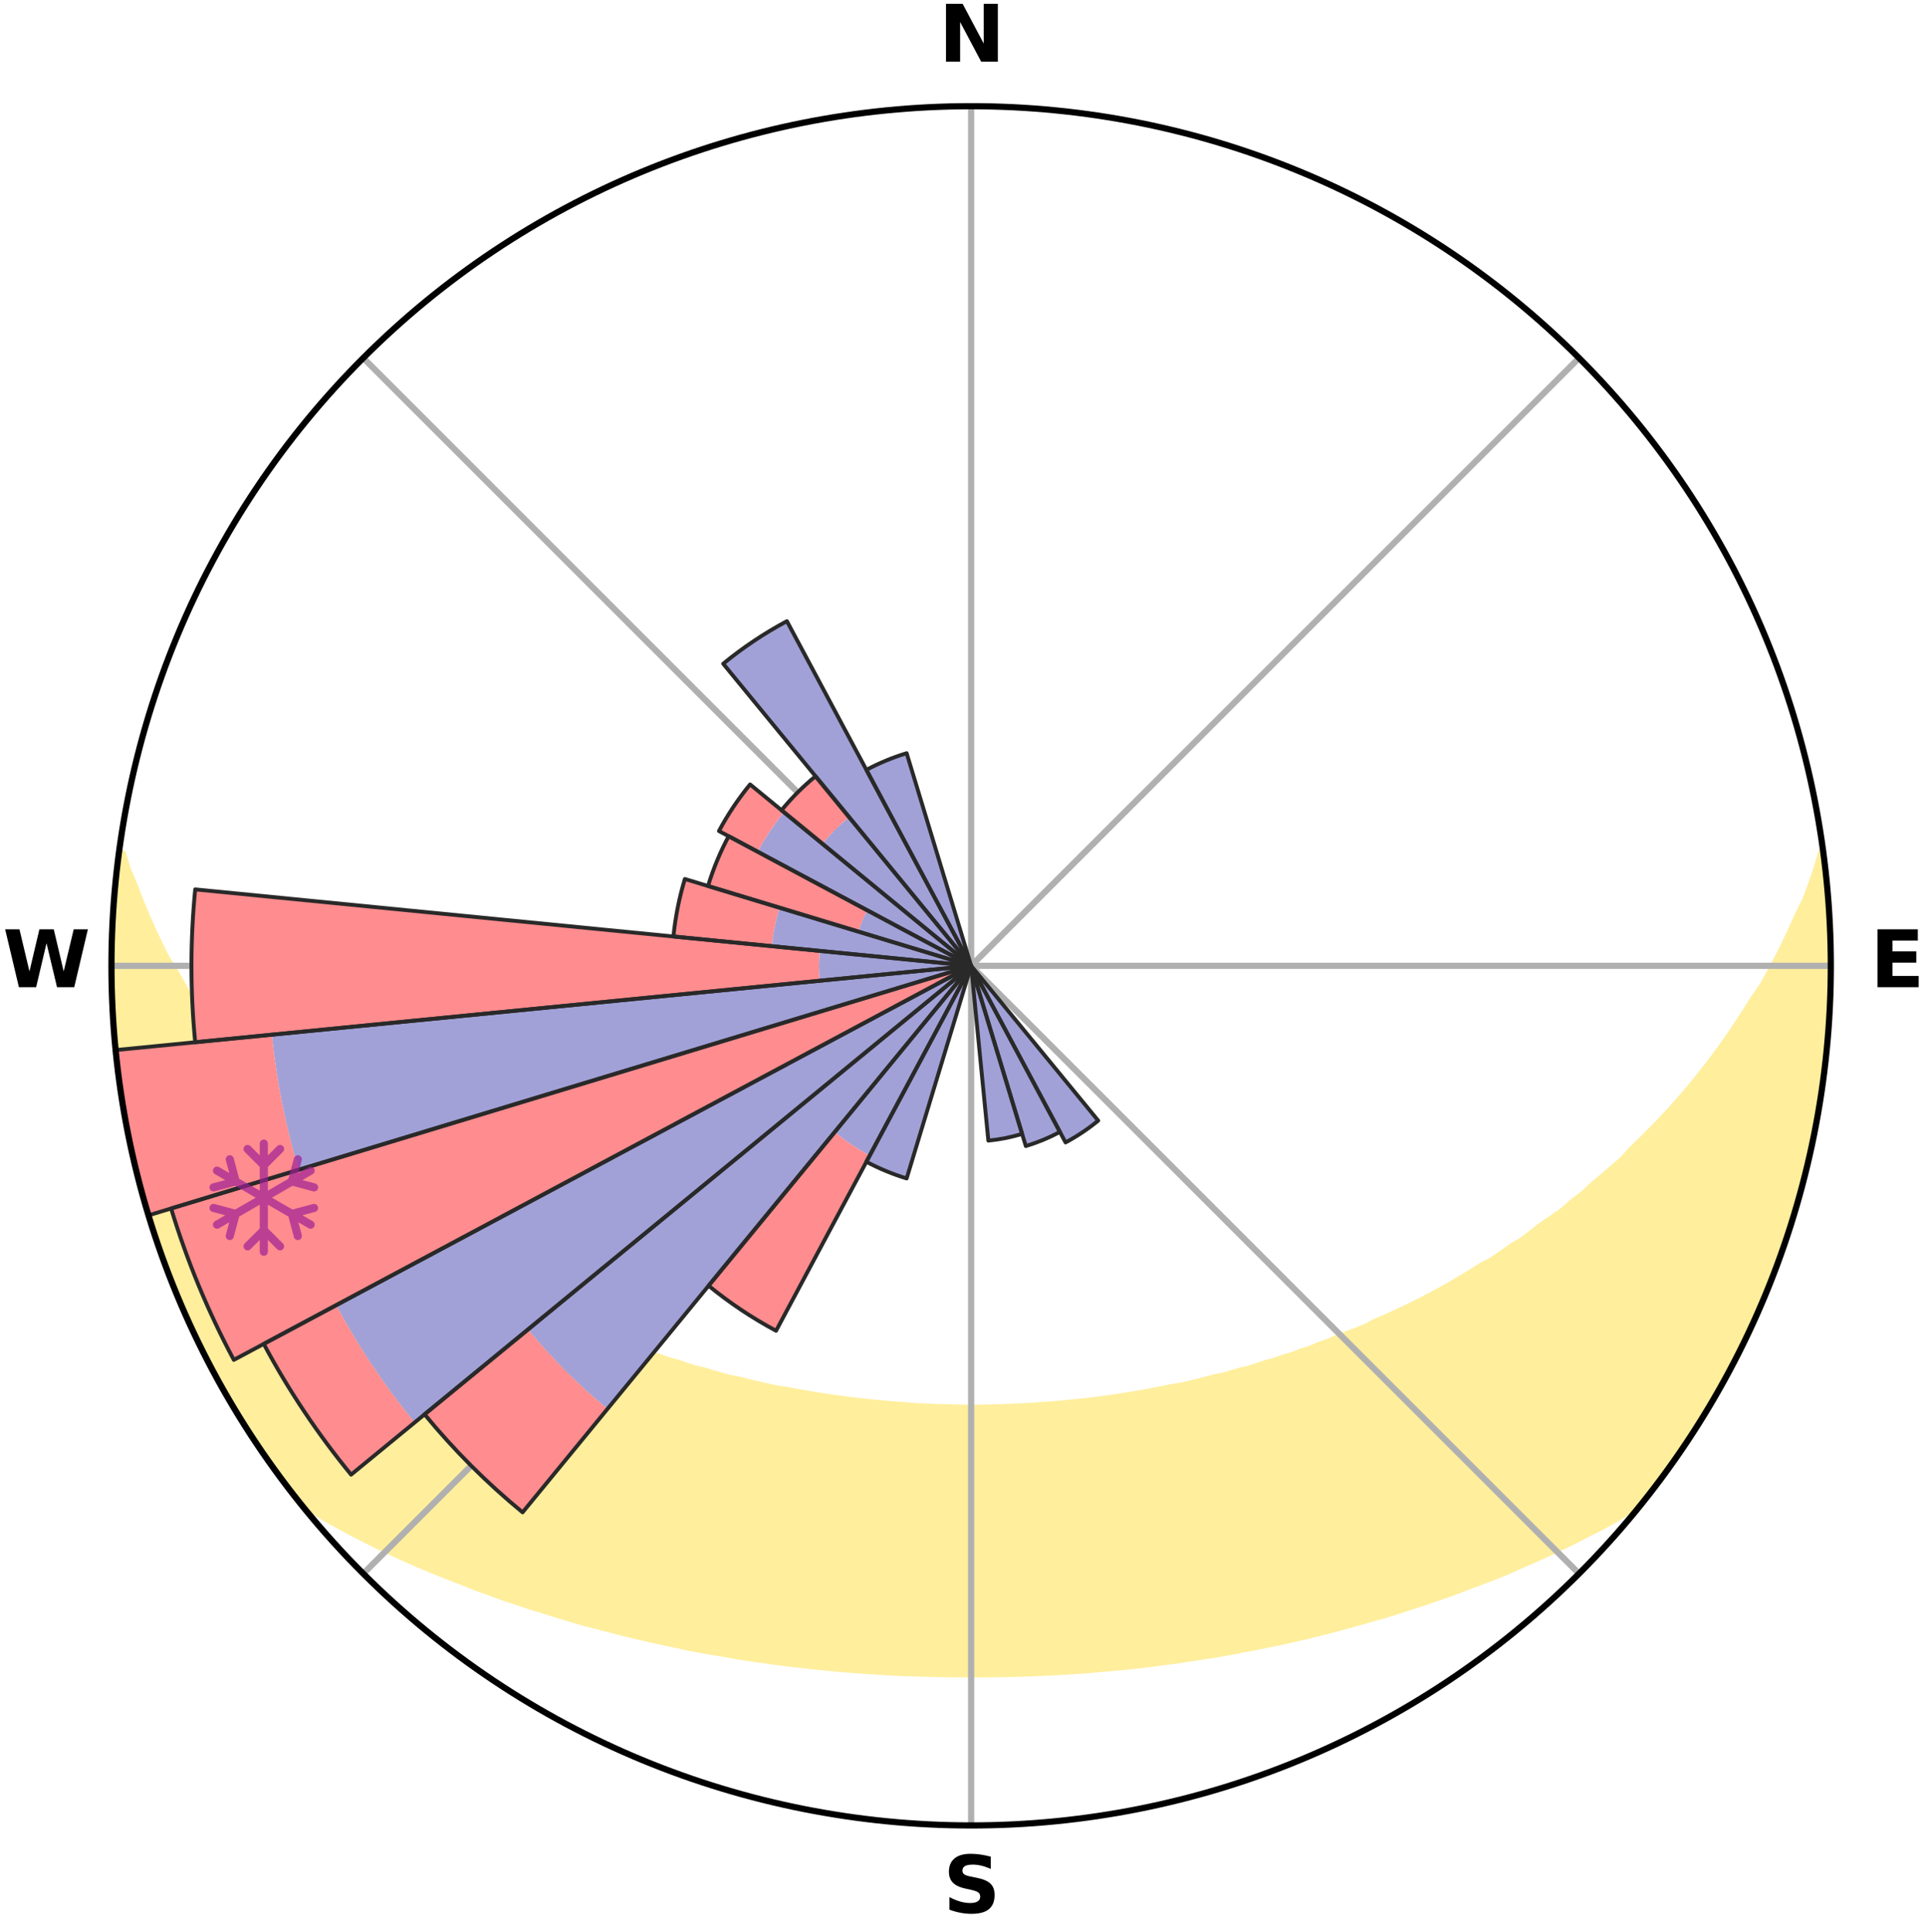 <?xml version="1.0" encoding="utf-8" standalone="no"?>
<!DOCTYPE svg PUBLIC "-//W3C//DTD SVG 1.1//EN"
  "http://www.w3.org/Graphics/SVG/1.1/DTD/svg11.dtd">
<svg xmlns:xlink="http://www.w3.org/1999/xlink" width="248.41pt" height="249.158pt" viewBox="0 0 248.41 249.158" xmlns="http://www.w3.org/2000/svg" version="1.1">
 <title>Ski Rose for Zlatá Olešnice</title>
 <defs>
  <style type="text/css">*{stroke-linejoin: round; stroke-linecap: butt}</style>
 </defs>
 <g id="figure_1">
  <g id="patch_1">
   <path d="M 0 249.158 
L 248.41 249.158 
L 248.41 0 
L 0 0 
z
" style="fill: #ffffff"/>
  </g>
  <g id="axes_1">
   <g id="patch_2">
    <path d="M 236.135 124.579 
C 236.135 110.018 233.267 95.599 227.695 82.147 
C 222.122 68.695 213.955 56.471 203.659 46.175 
C 193.363 35.879 181.139 27.711 167.687 22.139 
C 154.235 16.567 139.815 13.699 125.255 13.699 
C 110.694 13.699 96.275 16.567 82.823 22.139 
C 69.371 27.711 57.147 35.879 46.851 46.175 
C 36.555 56.471 28.387 68.695 22.815 82.147 
C 17.243 95.599 14.375 110.018 14.375 124.579 
C 14.375 139.14 17.243 153.559 22.815 167.011 
C 28.387 180.463 36.555 192.687 46.851 202.983 
C 57.147 213.279 69.371 221.447 82.823 227.019 
C 96.275 232.591 110.694 235.459 125.255 235.459 
C 139.815 235.459 154.235 232.591 167.687 227.019 
C 181.139 221.447 193.363 213.279 203.659 202.983 
C 213.955 192.687 222.122 180.463 227.695 167.011 
C 233.267 153.559 236.135 139.14 236.135 124.579 
M 125.255 124.579 
C 125.255 124.579 125.255 124.579 125.255 124.579 
C 125.255 124.579 125.255 124.579 125.255 124.579 
C 125.255 124.579 125.255 124.579 125.255 124.579 
C 125.255 124.579 125.255 124.579 125.255 124.579 
C 125.255 124.579 125.255 124.579 125.255 124.579 
C 125.255 124.579 125.255 124.579 125.255 124.579 
C 125.255 124.579 125.255 124.579 125.255 124.579 
C 125.255 124.579 125.255 124.579 125.255 124.579 
C 125.255 124.579 125.255 124.579 125.255 124.579 
C 125.255 124.579 125.255 124.579 125.255 124.579 
C 125.255 124.579 125.255 124.579 125.255 124.579 
C 125.255 124.579 125.255 124.579 125.255 124.579 
C 125.255 124.579 125.255 124.579 125.255 124.579 
C 125.255 124.579 125.255 124.579 125.255 124.579 
C 125.255 124.579 125.255 124.579 125.255 124.579 
C 125.255 124.579 125.255 124.579 125.255 124.579 
z
" style="fill: #ffffff"/>
   </g>
   <g id="PolyCollection_1">
    <defs>
     <path id="m4e0743c3c7" d="M 235.114 -139.042 
L 234.952 -139.021 
L 234.35 -137.009 
L 233.676 -135.019 
L 232.94 -133.054 
L 231.962 -131.106 
L 231.121 -129.201 
L 230.238 -127.328 
L 229.316 -125.487 
L 228.357 -123.679 
L 227.365 -121.905 
L 226.147 -120.174 
L 225.092 -118.473 
L 224.009 -116.807 
L 222.898 -115.177 
L 221.761 -113.584 
L 220.6 -112.027 
L 219.416 -110.507 
L 218.21 -109.024 
L 216.984 -107.578 
L 215.739 -106.17 
L 214.476 -104.799 
L 213.196 -103.466 
L 211.901 -102.171 
L 210.592 -100.913 
L 209.449 -99.639 
L 208.114 -98.454 
L 206.769 -97.305 
L 205.414 -96.193 
L 204.221 -95.055 
L 202.849 -94.014 
L 201.638 -92.94 
L 200.253 -91.969 
L 198.864 -91.033 
L 197.632 -90.057 
L 196.392 -89.111 
L 194.994 -88.275 
L 193.746 -87.391 
L 192.495 -86.537 
L 191.095 -85.796 
L 189.841 -85.001 
L 188.584 -84.234 
L 187.327 -83.495 
L 186.069 -82.783 
L 184.811 -82.098 
L 183.555 -81.439 
L 182.301 -80.806 
L 181.049 -80.199 
L 179.8 -79.616 
L 178.554 -79.057 
L 177.313 -78.522 
L 176.182 -77.913 
L 174.947 -77.423 
L 173.718 -76.954 
L 172.496 -76.507 
L 171.371 -75.983 
L 170.158 -75.575 
L 169.038 -75.091 
L 167.837 -74.722 
L 166.722 -74.275 
L 165.534 -73.941 
L 164.426 -73.53 
L 163.252 -73.229 
L 162.151 -72.852 
L 161.054 -72.491 
L 159.9 -72.236 
L 158.811 -71.906 
L 157.726 -71.592 
L 156.593 -71.377 
L 155.518 -71.09 
L 154.445 -70.817 
L 153.376 -70.558 
L 152.311 -70.312 
L 151.214 -70.154 
L 150.159 -69.931 
L 149.108 -69.721 
L 148.06 -69.522 
L 147.017 -69.334 
L 145.976 -69.157 
L 144.94 -68.99 
L 143.907 -68.834 
L 142.877 -68.688 
L 141.851 -68.551 
L 140.828 -68.424 
L 139.808 -68.305 
L 138.791 -68.196 
L 137.777 -68.094 
L 136.766 -68.002 
L 135.757 -67.917 
L 134.75 -67.84 
L 133.745 -67.771 
L 132.742 -67.709 
L 131.741 -67.655 
L 130.741 -67.607 
L 129.742 -67.567 
L 128.745 -67.523 
L 127.747 -67.501 
L 126.75 -67.485 
L 125.753 -67.476 
L 124.757 -67.477 
L 123.76 -67.489 
L 122.763 -67.507 
L 121.766 -67.533 
L 120.768 -67.565 
L 119.769 -67.605 
L 118.769 -67.652 
L 117.767 -67.706 
L 116.768 -67.794 
L 115.764 -67.866 
L 114.759 -67.946 
L 113.751 -68.034 
L 112.74 -68.129 
L 111.727 -68.233 
L 110.712 -68.345 
L 109.693 -68.466 
L 108.672 -68.596 
L 107.647 -68.735 
L 106.62 -68.884 
L 105.588 -69.043 
L 104.554 -69.211 
L 103.515 -69.391 
L 102.474 -69.581 
L 101.428 -69.782 
L 100.346 -69.922 
L 99.291 -70.145 
L 98.232 -70.38 
L 97.169 -70.627 
L 96.103 -70.888 
L 95.033 -71.162 
L 93.91 -71.367 
L 92.831 -71.668 
L 91.748 -71.984 
L 90.662 -72.315 
L 89.511 -72.571 
L 88.416 -72.933 
L 87.319 -73.311 
L 86.147 -73.613 
L 85.042 -74.025 
L 83.857 -74.36 
L 82.746 -74.807 
L 81.548 -75.177 
L 80.431 -75.662 
L 79.221 -76.07 
L 78.005 -76.497 
L 76.881 -77.042 
L 75.655 -77.511 
L 74.424 -78.001 
L 73.296 -78.61 
L 72.058 -79.145 
L 70.816 -79.703 
L 69.571 -80.286 
L 68.322 -80.893 
L 67.071 -81.525 
L 65.818 -82.183 
L 64.564 -82.868 
L 63.31 -83.579 
L 62.056 -84.317 
L 60.803 -85.083 
L 59.552 -85.877 
L 58.156 -86.616 
L 56.908 -87.469 
L 55.663 -88.352 
L 54.269 -89.187 
L 53.033 -90.131 
L 51.803 -91.105 
L 50.418 -92.039 
L 49.202 -93.077 
L 47.828 -94.08 
L 46.46 -95.119 
L 45.27 -96.255 
L 43.919 -97.364 
L 42.577 -98.511 
L 41.423 -99.747 
L 40.105 -100.965 
L 38.799 -102.22 
L 37.507 -103.513 
L 36.231 -104.843 
L 34.971 -106.211 
L 33.729 -107.616 
L 32.505 -109.058 
L 31.302 -110.538 
L 30.121 -112.054 
L 28.963 -113.608 
L 27.829 -115.198 
L 26.721 -116.824 
L 25.639 -118.486 
L 24.587 -120.184 
L 23.564 -121.916 
L 22.573 -123.683 
L 21.424 -125.485 
L 20.503 -127.322 
L 19.621 -129.191 
L 18.78 -131.091 
L 17.985 -133.021 
L 17.24 -134.98 
L 16.383 -136.983 
L 15.774 -138.993 
L 15.347 -139.049 
L 15.347 -139.049 
L 15.172 -137.121 
L 14.93 -135.202 
L 14.823 -133.27 
L 14.585 -131.348 
L 14.502 -129.415 
L 14.495 -127.479 
L 14.416 -125.546 
L 14.475 -123.612 
L 14.461 -121.678 
L 14.586 -119.747 
L 14.637 -117.813 
L 14.719 -115.88 
L 14.941 -113.957 
L 15.197 -112.04 
L 15.374 -110.113 
L 15.742 -108.212 
L 15.932 -106.285 
L 16.248 -104.376 
L 16.662 -102.486 
L 17.107 -100.603 
L 17.469 -98.702 
L 17.978 -96.835 
L 18.441 -94.957 
L 19.011 -93.108 
L 19.613 -91.27 
L 20.131 -89.405 
L 20.828 -87.6 
L 21.409 -85.753 
L 22.165 -83.971 
L 22.92 -82.191 
L 23.596 -80.376 
L 24.442 -78.636 
L 25.182 -76.847 
L 26.089 -75.137 
L 26.928 -73.393 
L 27.867 -71.702 
L 28.778 -69.995 
L 29.731 -68.311 
L 30.73 -66.654 
L 31.8 -65.042 
L 32.819 -63.397 
L 33.901 -61.793 
L 35.01 -60.208 
L 36.13 -58.631 
L 37.292 -57.083 
L 38.499 -55.571 
L 40.22 -54.481 
L 41.961 -53.439 
L 43.719 -52.442 
L 45.49 -51.488 
L 47.27 -50.574 
L 49.054 -49.697 
L 50.842 -48.856 
L 52.63 -48.049 
L 54.418 -47.274 
L 56.204 -46.532 
L 57.988 -45.819 
L 59.767 -45.137 
L 61.507 -44.438 
L 63.28 -43.812 
L 65.01 -43.163 
L 66.773 -42.59 
L 68.5 -42 
L 70.251 -41.477 
L 71.965 -40.931 
L 73.679 -40.415 
L 75.385 -39.916 
L 77.111 -39.485 
L 78.809 -39.037 
L 80.499 -38.604 
L 82.187 -38.199 
L 83.867 -37.807 
L 85.544 -37.442 
L 87.213 -37.09 
L 88.864 -36.724 
L 90.527 -36.417 
L 92.181 -36.12 
L 93.833 -35.847 
L 95.469 -35.557 
L 97.109 -35.311 
L 98.746 -35.088 
L 100.371 -34.851 
L 101.998 -34.652 
L 103.623 -34.476 
L 105.238 -34.288 
L 106.853 -34.133 
L 108.463 -33.977 
L 110.073 -33.858 
L 111.678 -33.732 
L 113.281 -33.632 
L 114.882 -33.537 
L 116.481 -33.456 
L 118.079 -33.404 
L 119.675 -33.353 
L 121.27 -33.318 
L 122.864 -33.295 
L 124.458 -33.287 
L 126.052 -33.288 
L 127.645 -33.297 
L 129.239 -33.32 
L 130.834 -33.357 
L 132.431 -33.397 
L 134.028 -33.463 
L 135.628 -33.536 
L 137.228 -33.631 
L 138.833 -33.723 
L 140.438 -33.847 
L 142.045 -33.988 
L 143.657 -34.13 
L 145.275 -34.276 
L 146.89 -34.463 
L 148.513 -34.648 
L 150.134 -34.868 
L 151.767 -35.075 
L 153.395 -35.329 
L 155.035 -35.576 
L 156.682 -35.832 
L 158.331 -36.112 
L 159.974 -36.438 
L 161.636 -36.746 
L 163.3 -37.08 
L 164.973 -37.425 
L 166.648 -37.797 
L 168.331 -38.181 
L 170.016 -38.593 
L 171.71 -39.019 
L 173.405 -39.474 
L 175.109 -39.943 
L 176.813 -40.443 
L 178.553 -40.918 
L 180.272 -41.458 
L 181.99 -42.029 
L 183.747 -42.577 
L 185.478 -43.192 
L 187.245 -43.792 
L 188.978 -44.468 
L 190.754 -45.122 
L 192.535 -45.805 
L 194.319 -46.517 
L 196.064 -47.304 
L 197.851 -48.079 
L 199.639 -48.886 
L 201.425 -49.727 
L 203.209 -50.603 
L 204.988 -51.517 
L 206.807 -52.428 
L 208.565 -53.425 
L 210.306 -54.468 
L 212.027 -55.558 
L 213.221 -57.08 
L 214.383 -58.628 
L 215.506 -60.204 
L 216.613 -61.79 
L 217.663 -63.415 
L 218.726 -65.031 
L 219.74 -66.678 
L 220.775 -68.313 
L 221.709 -70.008 
L 222.69 -71.676 
L 223.567 -73.401 
L 224.445 -75.125 
L 225.276 -76.872 
L 226.146 -78.6 
L 226.933 -80.368 
L 227.623 -82.177 
L 228.409 -83.946 
L 229.006 -85.788 
L 229.687 -87.598 
L 230.347 -89.416 
L 230.964 -91.249 
L 231.539 -93.096 
L 232.073 -94.956 
L 232.571 -96.825 
L 233.028 -98.705 
L 233.443 -100.594 
L 233.832 -102.489 
L 234.169 -104.393 
L 234.464 -106.304 
L 234.905 -108.192 
L 235.124 -110.114 
L 235.304 -112.041 
L 235.609 -113.953 
L 235.746 -115.883 
L 235.848 -117.815 
L 235.881 -119.749 
L 236.078 -121.677 
L 236.04 -123.612 
L 235.966 -125.545 
L 236.06 -127.481 
L 235.918 -129.411 
L 235.907 -131.347 
L 235.735 -133.274 
L 235.494 -135.194 
L 235.419 -137.131 
L 235.114 -139.042 
z
" style="stroke: #ffee9c"/>
    </defs>
    <g clip-path="url(#p55686543c8)">
     <use xlink:href="#m4e0743c3c7" x="0" y="249.158" style="fill: #ffee9c; stroke: #ffee9c"/>
    </g>
   </g>
   <g id="matplotlib.axis_1">
    <g id="xtick_1">
     <g id="line2d_1">
      <path d="M 125.255 124.579 
L 125.255 13.699 
" clip-path="url(#p55686543c8)" style="fill: none; stroke: #b0b0b0; stroke-width: 0.8; stroke-linecap: square"/>
     </g>
     <g id="text_1">
      <!-- N -->
      <g transform="translate(121.07 7.958) scale(0.1 -0.1)">
       <defs>
        <path id="DejaVuSans-Bold-4e" d="M 588 4666 
L 1931 4666 
L 3628 1466 
L 3628 4666 
L 4769 4666 
L 4769 0 
L 3425 0 
L 1728 3200 
L 1728 0 
L 588 0 
L 588 4666 
z
" transform="scale(0.016)"/>
       </defs>
       <use xlink:href="#DejaVuSans-Bold-4e"/>
      </g>
     </g>
    </g>
    <g id="xtick_2">
     <g id="line2d_2">
      <path d="M 125.255 124.579 
L 203.659 46.175 
" clip-path="url(#p55686543c8)" style="fill: none; stroke: #b0b0b0; stroke-width: 0.8; stroke-linecap: square"/>
     </g>
    </g>
    <g id="xtick_3">
     <g id="line2d_3">
      <path d="M 125.255 124.579 
L 236.135 124.579 
" clip-path="url(#p55686543c8)" style="fill: none; stroke: #b0b0b0; stroke-width: 0.8; stroke-linecap: square"/>
     </g>
     <g id="text_2">
      <!-- E -->
      <g transform="translate(241.219 127.338) scale(0.1 -0.1)">
       <defs>
        <path id="DejaVuSans-Bold-45" d="M 588 4666 
L 3834 4666 
L 3834 3756 
L 1791 3756 
L 1791 2888 
L 3713 2888 
L 3713 1978 
L 1791 1978 
L 1791 909 
L 3903 909 
L 3903 0 
L 588 0 
L 588 4666 
z
" transform="scale(0.016)"/>
       </defs>
       <use xlink:href="#DejaVuSans-Bold-45"/>
      </g>
     </g>
    </g>
    <g id="xtick_4">
     <g id="line2d_4">
      <path d="M 125.255 124.579 
L 203.659 202.983 
" clip-path="url(#p55686543c8)" style="fill: none; stroke: #b0b0b0; stroke-width: 0.8; stroke-linecap: square"/>
     </g>
    </g>
    <g id="xtick_5">
     <g id="line2d_5">
      <path d="M 125.255 124.579 
L 125.255 235.459 
" clip-path="url(#p55686543c8)" style="fill: none; stroke: #b0b0b0; stroke-width: 0.8; stroke-linecap: square"/>
     </g>
     <g id="text_3">
      <!-- S -->
      <g transform="translate(121.654 246.718) scale(0.1 -0.1)">
       <defs>
        <path id="DejaVuSans-Bold-53" d="M 3834 4519 
L 3834 3531 
Q 3450 3703 3084 3790 
Q 2719 3878 2394 3878 
Q 1963 3878 1756 3759 
Q 1550 3641 1550 3391 
Q 1550 3203 1689 3098 
Q 1828 2994 2194 2919 
L 2706 2816 
Q 3484 2659 3812 2340 
Q 4141 2022 4141 1434 
Q 4141 663 3683 286 
Q 3225 -91 2284 -91 
Q 1841 -91 1394 -6 
Q 947 78 500 244 
L 500 1259 
Q 947 1022 1364 901 
Q 1781 781 2169 781 
Q 2563 781 2772 912 
Q 2981 1044 2981 1288 
Q 2981 1506 2839 1625 
Q 2697 1744 2272 1838 
L 1806 1941 
Q 1106 2091 782 2419 
Q 459 2747 459 3303 
Q 459 4000 909 4375 
Q 1359 4750 2203 4750 
Q 2588 4750 2994 4692 
Q 3400 4634 3834 4519 
z
" transform="scale(0.016)"/>
       </defs>
       <use xlink:href="#DejaVuSans-Bold-53"/>
      </g>
     </g>
    </g>
    <g id="xtick_6">
     <g id="line2d_6">
      <path d="M 125.255 124.579 
L 46.851 202.983 
" clip-path="url(#p55686543c8)" style="fill: none; stroke: #b0b0b0; stroke-width: 0.8; stroke-linecap: square"/>
     </g>
    </g>
    <g id="xtick_7">
     <g id="line2d_7">
      <path d="M 125.255 124.579 
L 14.375 124.579 
" clip-path="url(#p55686543c8)" style="fill: none; stroke: #b0b0b0; stroke-width: 0.8; stroke-linecap: square"/>
     </g>
     <g id="text_4">
      <!-- W -->
      <g transform="translate(0.36 127.338) scale(0.1 -0.1)">
       <defs>
        <path id="DejaVuSans-Bold-57" d="M 191 4666 
L 1344 4666 
L 2150 1275 
L 2950 4666 
L 4109 4666 
L 4909 1275 
L 5716 4666 
L 6859 4666 
L 5759 0 
L 4372 0 
L 3525 3547 
L 2688 0 
L 1300 0 
L 191 4666 
z
" transform="scale(0.016)"/>
       </defs>
       <use xlink:href="#DejaVuSans-Bold-57"/>
      </g>
     </g>
    </g>
    <g id="xtick_8">
     <g id="line2d_8">
      <path d="M 125.255 124.579 
L 46.851 46.175 
" clip-path="url(#p55686543c8)" style="fill: none; stroke: #b0b0b0; stroke-width: 0.8; stroke-linecap: square"/>
     </g>
    </g>
   </g>
   <g id="matplotlib.axis_2"/>
   <g id="patch_3">
    <path d="M 125.255 124.579 
C 125.255 124.579 125.255 124.579 125.255 124.579 
C 125.255 124.579 125.255 124.579 125.255 124.579 
L 125.255 124.579 
C 125.255 124.579 125.255 124.579 125.255 124.579 
C 125.255 124.579 125.255 124.579 125.255 124.579 
z
" clip-path="url(#p55686543c8)" style="fill: #d9d9d9"/>
   </g>
   <g id="patch_4">
    <path d="M 125.255 124.579 
C 125.255 124.579 125.255 124.579 125.255 124.579 
C 125.255 124.579 125.255 124.579 125.255 124.579 
L 125.255 124.579 
C 125.255 124.579 125.255 124.579 125.255 124.579 
C 125.255 124.579 125.255 124.579 125.255 124.579 
z
" clip-path="url(#p55686543c8)" style="fill: #d9d9d9"/>
   </g>
   <g id="patch_5">
    <path d="M 125.255 124.579 
C 125.255 124.579 125.255 124.579 125.255 124.579 
C 125.255 124.579 125.255 124.579 125.255 124.579 
L 125.255 124.579 
C 125.255 124.579 125.255 124.579 125.255 124.579 
C 125.255 124.579 125.255 124.579 125.255 124.579 
z
" clip-path="url(#p55686543c8)" style="fill: #d9d9d9"/>
   </g>
   <g id="patch_6">
    <path d="M 125.255 124.579 
C 125.255 124.579 125.255 124.579 125.255 124.579 
C 125.255 124.579 125.255 124.579 125.255 124.579 
L 125.255 124.579 
C 125.255 124.579 125.255 124.579 125.255 124.579 
C 125.255 124.579 125.255 124.579 125.255 124.579 
z
" clip-path="url(#p55686543c8)" style="fill: #d9d9d9"/>
   </g>
   <g id="patch_7">
    <path d="M 125.255 124.579 
C 125.255 124.579 125.255 124.579 125.255 124.579 
C 125.255 124.579 125.255 124.579 125.255 124.579 
L 125.255 124.579 
C 125.255 124.579 125.255 124.579 125.255 124.579 
C 125.255 124.579 125.255 124.579 125.255 124.579 
z
" clip-path="url(#p55686543c8)" style="fill: #d9d9d9"/>
   </g>
   <g id="patch_8">
    <path d="M 125.255 124.579 
C 125.255 124.579 125.255 124.579 125.255 124.579 
C 125.255 124.579 125.255 124.579 125.255 124.579 
L 125.255 124.579 
C 125.255 124.579 125.255 124.579 125.255 124.579 
C 125.255 124.579 125.255 124.579 125.255 124.579 
z
" clip-path="url(#p55686543c8)" style="fill: #d9d9d9"/>
   </g>
   <g id="patch_9">
    <path d="M 125.255 124.579 
C 125.255 124.579 125.255 124.579 125.255 124.579 
C 125.255 124.579 125.255 124.579 125.255 124.579 
L 125.255 124.579 
C 125.255 124.579 125.255 124.579 125.255 124.579 
C 125.255 124.579 125.255 124.579 125.255 124.579 
z
" clip-path="url(#p55686543c8)" style="fill: #d9d9d9"/>
   </g>
   <g id="patch_10">
    <path d="M 125.255 124.579 
C 125.255 124.579 125.255 124.579 125.255 124.579 
C 125.255 124.579 125.255 124.579 125.255 124.579 
L 125.255 124.579 
C 125.255 124.579 125.255 124.579 125.255 124.579 
C 125.255 124.579 125.255 124.579 125.255 124.579 
z
" clip-path="url(#p55686543c8)" style="fill: #d9d9d9"/>
   </g>
   <g id="patch_11">
    <path d="M 125.255 124.579 
C 125.255 124.579 125.255 124.579 125.255 124.579 
C 125.255 124.579 125.255 124.579 125.255 124.579 
L 125.255 124.579 
C 125.255 124.579 125.255 124.579 125.255 124.579 
C 125.255 124.579 125.255 124.579 125.255 124.579 
z
" clip-path="url(#p55686543c8)" style="fill: #d9d9d9"/>
   </g>
   <g id="patch_12">
    <path d="M 125.255 124.579 
C 125.255 124.579 125.255 124.579 125.255 124.579 
C 125.255 124.579 125.255 124.579 125.255 124.579 
L 125.255 124.579 
C 125.255 124.579 125.255 124.579 125.255 124.579 
C 125.255 124.579 125.255 124.579 125.255 124.579 
z
" clip-path="url(#p55686543c8)" style="fill: #d9d9d9"/>
   </g>
   <g id="patch_13">
    <path d="M 125.255 124.579 
C 125.255 124.579 125.255 124.579 125.255 124.579 
C 125.255 124.579 125.255 124.579 125.255 124.579 
L 125.255 124.579 
C 125.255 124.579 125.255 124.579 125.255 124.579 
C 125.255 124.579 125.255 124.579 125.255 124.579 
z
" clip-path="url(#p55686543c8)" style="fill: #d9d9d9"/>
   </g>
   <g id="patch_14">
    <path d="M 125.255 124.579 
C 125.255 124.579 125.255 124.579 125.255 124.579 
C 125.255 124.579 125.255 124.579 125.255 124.579 
L 125.255 124.579 
C 125.255 124.579 125.255 124.579 125.255 124.579 
C 125.255 124.579 125.255 124.579 125.255 124.579 
z
" clip-path="url(#p55686543c8)" style="fill: #d9d9d9"/>
   </g>
   <g id="patch_15">
    <path d="M 125.255 124.579 
C 125.255 124.579 125.255 124.579 125.255 124.579 
C 125.255 124.579 125.255 124.579 125.255 124.579 
L 125.255 124.579 
C 125.255 124.579 125.255 124.579 125.255 124.579 
C 125.255 124.579 125.255 124.579 125.255 124.579 
z
" clip-path="url(#p55686543c8)" style="fill: #d9d9d9"/>
   </g>
   <g id="patch_16">
    <path d="M 125.255 124.579 
C 125.255 124.579 125.255 124.579 125.255 124.579 
C 125.255 124.579 125.255 124.579 125.255 124.579 
L 125.255 124.579 
C 125.255 124.579 125.255 124.579 125.255 124.579 
C 125.255 124.579 125.255 124.579 125.255 124.579 
z
" clip-path="url(#p55686543c8)" style="fill: #d9d9d9"/>
   </g>
   <g id="patch_17">
    <path d="M 125.255 124.579 
C 125.255 124.579 125.255 124.579 125.255 124.579 
C 125.255 124.579 125.255 124.579 125.255 124.579 
L 125.255 124.579 
C 125.255 124.579 125.255 124.579 125.255 124.579 
C 125.255 124.579 125.255 124.579 125.255 124.579 
z
" clip-path="url(#p55686543c8)" style="fill: #d9d9d9"/>
   </g>
   <g id="patch_18">
    <path d="M 125.255 124.579 
C 125.255 124.579 125.255 124.579 125.255 124.579 
C 125.255 124.579 125.255 124.579 125.255 124.579 
L 125.255 124.579 
C 125.255 124.579 125.255 124.579 125.255 124.579 
C 125.255 124.579 125.255 124.579 125.255 124.579 
z
" clip-path="url(#p55686543c8)" style="fill: #d9d9d9"/>
   </g>
   <g id="patch_19">
    <path d="M 125.255 124.579 
C 125.255 124.579 125.255 124.579 125.255 124.579 
C 125.255 124.579 125.255 124.579 125.255 124.579 
L 125.255 124.579 
C 125.255 124.579 125.255 124.579 125.255 124.579 
C 125.255 124.579 125.255 124.579 125.255 124.579 
z
" clip-path="url(#p55686543c8)" style="fill: #d9d9d9"/>
   </g>
   <g id="patch_20">
    <path d="M 125.255 124.579 
C 125.255 124.579 125.255 124.579 125.255 124.579 
C 125.255 124.579 125.255 124.579 125.255 124.579 
L 125.255 124.579 
C 125.255 124.579 125.255 124.579 125.255 124.579 
C 125.255 124.579 125.255 124.579 125.255 124.579 
z
" clip-path="url(#p55686543c8)" style="fill: #d9d9d9"/>
   </g>
   <g id="patch_21">
    <path d="M 125.255 124.579 
C 125.255 124.579 125.255 124.579 125.255 124.579 
C 125.255 124.579 125.255 124.579 125.255 124.579 
L 125.255 124.579 
C 125.255 124.579 125.255 124.579 125.255 124.579 
C 125.255 124.579 125.255 124.579 125.255 124.579 
z
" clip-path="url(#p55686543c8)" style="fill: #d9d9d9"/>
   </g>
   <g id="patch_22">
    <path d="M 125.255 124.579 
C 125.255 124.579 125.255 124.579 125.255 124.579 
C 125.255 124.579 125.255 124.579 125.255 124.579 
L 125.255 124.579 
C 125.255 124.579 125.255 124.579 125.255 124.579 
C 125.255 124.579 125.255 124.579 125.255 124.579 
z
" clip-path="url(#p55686543c8)" style="fill: #d9d9d9"/>
   </g>
   <g id="patch_23">
    <path d="M 125.255 124.579 
C 125.255 124.579 125.255 124.579 125.255 124.579 
C 125.255 124.579 125.255 124.579 125.255 124.579 
L 125.255 124.579 
C 125.255 124.579 125.255 124.579 125.255 124.579 
C 125.255 124.579 125.255 124.579 125.255 124.579 
z
" clip-path="url(#p55686543c8)" style="fill: #d9d9d9"/>
   </g>
   <g id="patch_24">
    <path d="M 125.255 124.579 
C 125.255 124.579 125.255 124.579 125.255 124.579 
C 125.255 124.579 125.255 124.579 125.255 124.579 
L 125.255 124.579 
C 125.255 124.579 125.255 124.579 125.255 124.579 
C 125.255 124.579 125.255 124.579 125.255 124.579 
z
" clip-path="url(#p55686543c8)" style="fill: #d9d9d9"/>
   </g>
   <g id="patch_25">
    <path d="M 125.255 124.579 
C 125.255 124.579 125.255 124.579 125.255 124.579 
C 125.255 124.579 125.255 124.579 125.255 124.579 
L 125.255 124.579 
C 125.255 124.579 125.255 124.579 125.255 124.579 
C 125.255 124.579 125.255 124.579 125.255 124.579 
z
" clip-path="url(#p55686543c8)" style="fill: #d9d9d9"/>
   </g>
   <g id="patch_26">
    <path d="M 125.255 124.579 
C 125.255 124.579 125.255 124.579 125.255 124.579 
C 125.255 124.579 125.255 124.579 125.255 124.579 
L 125.255 124.579 
C 125.255 124.579 125.255 124.579 125.255 124.579 
C 125.255 124.579 125.255 124.579 125.255 124.579 
z
" clip-path="url(#p55686543c8)" style="fill: #d9d9d9"/>
   </g>
   <g id="patch_27">
    <path d="M 125.255 124.579 
C 125.255 124.579 125.255 124.579 125.255 124.579 
C 125.255 124.579 125.255 124.579 125.255 124.579 
L 125.255 124.579 
C 125.255 124.579 125.255 124.579 125.255 124.579 
C 125.255 124.579 125.255 124.579 125.255 124.579 
z
" clip-path="url(#p55686543c8)" style="fill: #d9d9d9"/>
   </g>
   <g id="patch_28">
    <path d="M 125.255 124.579 
C 125.255 124.579 125.255 124.579 125.255 124.579 
C 125.255 124.579 125.255 124.579 125.255 124.579 
L 125.255 124.579 
C 125.255 124.579 125.255 124.579 125.255 124.579 
C 125.255 124.579 125.255 124.579 125.255 124.579 
z
" clip-path="url(#p55686543c8)" style="fill: #d9d9d9"/>
   </g>
   <g id="patch_29">
    <path d="M 125.255 124.579 
C 125.255 124.579 125.255 124.579 125.255 124.579 
C 125.255 124.579 125.255 124.579 125.255 124.579 
L 125.255 124.579 
C 125.255 124.579 125.255 124.579 125.255 124.579 
C 125.255 124.579 125.255 124.579 125.255 124.579 
z
" clip-path="url(#p55686543c8)" style="fill: #d9d9d9"/>
   </g>
   <g id="patch_30">
    <path d="M 125.255 124.579 
C 125.255 124.579 125.255 124.579 125.255 124.579 
C 125.255 124.579 125.255 124.579 125.255 124.579 
L 125.255 124.579 
C 125.255 124.579 125.255 124.579 125.255 124.579 
C 125.255 124.579 125.255 124.579 125.255 124.579 
z
" clip-path="url(#p55686543c8)" style="fill: #d9d9d9"/>
   </g>
   <g id="patch_31">
    <path d="M 125.255 124.579 
C 125.255 124.579 125.255 124.579 125.255 124.579 
C 125.255 124.579 125.255 124.579 125.255 124.579 
L 125.255 124.579 
C 125.255 124.579 125.255 124.579 125.255 124.579 
C 125.255 124.579 125.255 124.579 125.255 124.579 
z
" clip-path="url(#p55686543c8)" style="fill: #d9d9d9"/>
   </g>
   <g id="patch_32">
    <path d="M 125.255 124.579 
C 125.255 124.579 125.255 124.579 125.255 124.579 
C 125.255 124.579 125.255 124.579 125.255 124.579 
L 125.255 124.579 
C 125.255 124.579 125.255 124.579 125.255 124.579 
C 125.255 124.579 125.255 124.579 125.255 124.579 
z
" clip-path="url(#p55686543c8)" style="fill: #d9d9d9"/>
   </g>
   <g id="patch_33">
    <path d="M 125.255 124.579 
C 125.255 124.579 125.255 124.579 125.255 124.579 
C 125.255 124.579 125.255 124.579 125.255 124.579 
L 125.255 124.579 
C 125.255 124.579 125.255 124.579 125.255 124.579 
C 125.255 124.579 125.255 124.579 125.255 124.579 
z
" clip-path="url(#p55686543c8)" style="fill: #d9d9d9"/>
   </g>
   <g id="patch_34">
    <path d="M 125.255 124.579 
C 125.255 124.579 125.255 124.579 125.255 124.579 
C 125.255 124.579 125.255 124.579 125.255 124.579 
L 125.255 124.579 
C 125.255 124.579 125.255 124.579 125.255 124.579 
C 125.255 124.579 125.255 124.579 125.255 124.579 
z
" clip-path="url(#p55686543c8)" style="fill: #d9d9d9"/>
   </g>
   <g id="patch_35">
    <path d="M 125.255 124.579 
C 125.255 124.579 125.255 124.579 125.255 124.579 
C 125.255 124.579 125.255 124.579 125.255 124.579 
L 125.255 124.579 
C 125.255 124.579 125.255 124.579 125.255 124.579 
C 125.255 124.579 125.255 124.579 125.255 124.579 
z
" clip-path="url(#p55686543c8)" style="fill: #a1a1d8"/>
   </g>
   <g id="patch_36">
    <path d="M 125.255 124.579 
C 125.255 124.579 125.255 124.579 125.255 124.579 
C 125.255 124.579 125.255 124.579 125.255 124.579 
L 125.255 124.579 
C 125.255 124.579 125.255 124.579 125.255 124.579 
C 125.255 124.579 125.255 124.579 125.255 124.579 
z
" clip-path="url(#p55686543c8)" style="fill: #a1a1d8"/>
   </g>
   <g id="patch_37">
    <path d="M 125.255 124.579 
C 125.255 124.579 125.255 124.579 125.255 124.579 
C 125.255 124.579 125.255 124.579 125.255 124.579 
L 125.255 124.579 
C 125.255 124.579 125.255 124.579 125.255 124.579 
C 125.255 124.579 125.255 124.579 125.255 124.579 
z
" clip-path="url(#p55686543c8)" style="fill: #a1a1d8"/>
   </g>
   <g id="patch_38">
    <path d="M 125.255 124.579 
C 125.255 124.579 125.255 124.579 125.255 124.579 
C 125.255 124.579 125.255 124.579 125.255 124.579 
L 125.255 124.579 
C 125.255 124.579 125.255 124.579 125.255 124.579 
C 125.255 124.579 125.255 124.579 125.255 124.579 
z
" clip-path="url(#p55686543c8)" style="fill: #a1a1d8"/>
   </g>
   <g id="patch_39">
    <path d="M 125.255 124.579 
C 125.255 124.579 125.255 124.579 125.255 124.579 
C 125.255 124.579 125.255 124.579 125.255 124.579 
L 125.255 124.579 
C 125.255 124.579 125.255 124.579 125.255 124.579 
C 125.255 124.579 125.255 124.579 125.255 124.579 
z
" clip-path="url(#p55686543c8)" style="fill: #a1a1d8"/>
   </g>
   <g id="patch_40">
    <path d="M 125.255 124.579 
C 125.255 124.579 125.255 124.579 125.255 124.579 
C 125.255 124.579 125.255 124.579 125.255 124.579 
L 125.255 124.579 
C 125.255 124.579 125.255 124.579 125.255 124.579 
C 125.255 124.579 125.255 124.579 125.255 124.579 
z
" clip-path="url(#p55686543c8)" style="fill: #a1a1d8"/>
   </g>
   <g id="patch_41">
    <path d="M 125.255 124.579 
C 125.255 124.579 125.255 124.579 125.255 124.579 
C 125.255 124.579 125.255 124.579 125.255 124.579 
L 125.255 124.579 
C 125.255 124.579 125.255 124.579 125.255 124.579 
C 125.255 124.579 125.255 124.579 125.255 124.579 
z
" clip-path="url(#p55686543c8)" style="fill: #a1a1d8"/>
   </g>
   <g id="patch_42">
    <path d="M 125.255 124.579 
C 125.255 124.579 125.255 124.579 125.255 124.579 
C 125.255 124.579 125.255 124.579 125.255 124.579 
L 125.255 124.579 
C 125.255 124.579 125.255 124.579 125.255 124.579 
C 125.255 124.579 125.255 124.579 125.255 124.579 
z
" clip-path="url(#p55686543c8)" style="fill: #a1a1d8"/>
   </g>
   <g id="patch_43">
    <path d="M 125.255 124.579 
C 125.255 124.579 125.255 124.579 125.255 124.579 
C 125.255 124.579 125.255 124.579 125.255 124.579 
L 125.255 124.579 
C 125.255 124.579 125.255 124.579 125.255 124.579 
C 125.255 124.579 125.255 124.579 125.255 124.579 
z
" clip-path="url(#p55686543c8)" style="fill: #a1a1d8"/>
   </g>
   <g id="patch_44">
    <path d="M 125.255 124.579 
C 125.255 124.579 125.255 124.579 125.255 124.579 
C 125.255 124.579 125.255 124.579 125.255 124.579 
L 125.255 124.579 
C 125.255 124.579 125.255 124.579 125.255 124.579 
C 125.255 124.579 125.255 124.579 125.255 124.579 
z
" clip-path="url(#p55686543c8)" style="fill: #a1a1d8"/>
   </g>
   <g id="patch_45">
    <path d="M 125.255 124.579 
C 125.255 124.579 125.255 124.579 125.255 124.579 
C 125.255 124.579 125.255 124.579 125.255 124.579 
L 125.255 124.579 
C 125.255 124.579 125.255 124.579 125.255 124.579 
C 125.255 124.579 125.255 124.579 125.255 124.579 
z
" clip-path="url(#p55686543c8)" style="fill: #a1a1d8"/>
   </g>
   <g id="patch_46">
    <path d="M 125.255 124.579 
C 125.255 124.579 125.255 124.579 125.255 124.579 
C 125.255 124.579 125.255 124.579 125.255 124.579 
L 125.255 124.579 
C 125.255 124.579 125.255 124.579 125.255 124.579 
C 125.255 124.579 125.255 124.579 125.255 124.579 
z
" clip-path="url(#p55686543c8)" style="fill: #a1a1d8"/>
   </g>
   <g id="patch_47">
    <path d="M 125.255 124.579 
C 125.255 124.579 125.255 124.579 125.255 124.579 
C 125.255 124.579 125.255 124.579 125.255 124.579 
L 125.255 124.579 
C 125.255 124.579 125.255 124.579 125.255 124.579 
C 125.255 124.579 125.255 124.579 125.255 124.579 
z
" clip-path="url(#p55686543c8)" style="fill: #a1a1d8"/>
   </g>
   <g id="patch_48">
    <path d="M 125.255 124.579 
C 125.255 124.579 125.255 124.579 125.255 124.579 
C 125.255 124.579 125.255 124.579 125.255 124.579 
L 137.432 147.362 
C 138.178 146.963 138.904 146.528 139.607 146.058 
C 140.31 145.589 140.989 145.085 141.643 144.548 
z
" clip-path="url(#p55686543c8)" style="fill: #a1a1d8"/>
   </g>
   <g id="patch_49">
    <path d="M 125.255 124.579 
C 125.255 124.579 125.255 124.579 125.255 124.579 
C 125.255 124.579 125.255 124.579 125.255 124.579 
L 132.308 147.83 
C 133.069 147.599 133.818 147.331 134.553 147.026 
C 135.288 146.722 136.007 146.382 136.708 146.007 
z
" clip-path="url(#p55686543c8)" style="fill: #a1a1d8"/>
   </g>
   <g id="patch_50">
    <path d="M 125.255 124.579 
C 125.255 124.579 125.255 124.579 125.255 124.579 
C 125.255 124.579 125.255 124.579 125.255 124.579 
L 127.476 147.127 
C 128.214 147.054 128.948 146.945 129.675 146.801 
C 130.402 146.656 131.122 146.476 131.832 146.26 
z
" clip-path="url(#p55686543c8)" style="fill: #a1a1d8"/>
   </g>
   <g id="patch_51">
    <path d="M 125.255 124.579 
C 125.255 124.579 125.255 124.579 125.255 124.579 
C 125.255 124.579 125.255 124.579 125.255 124.579 
L 125.255 124.579 
C 125.255 124.579 125.255 124.579 125.255 124.579 
C 125.255 124.579 125.255 124.579 125.255 124.579 
z
" clip-path="url(#p55686543c8)" style="fill: #a1a1d8"/>
   </g>
   <g id="patch_52">
    <path d="M 125.255 124.579 
C 125.255 124.579 125.255 124.579 125.255 124.579 
C 125.255 124.579 125.255 124.579 125.255 124.579 
L 125.255 124.579 
C 125.255 124.579 125.255 124.579 125.255 124.579 
C 125.255 124.579 125.255 124.579 125.255 124.579 
z
" clip-path="url(#p55686543c8)" style="fill: #a1a1d8"/>
   </g>
   <g id="patch_53">
    <path d="M 125.255 124.579 
C 125.255 124.579 125.255 124.579 125.255 124.579 
C 125.255 124.579 125.255 124.579 125.255 124.579 
L 111.745 149.854 
C 112.572 150.296 113.421 150.698 114.288 151.056 
C 115.154 151.415 116.038 151.732 116.936 152.004 
z
" clip-path="url(#p55686543c8)" style="fill: #a1a1d8"/>
   </g>
   <g id="patch_54">
    <path d="M 125.255 124.579 
C 125.255 124.579 125.255 124.579 125.255 124.579 
C 125.255 124.579 125.255 124.579 125.255 124.579 
L 107.651 146.029 
C 108.353 146.605 109.083 147.147 109.838 147.651 
C 110.594 148.156 111.373 148.623 112.174 149.051 
z
" clip-path="url(#p55686543c8)" style="fill: #a1a1d8"/>
   </g>
   <g id="patch_55">
    <path d="M 125.255 124.579 
C 125.255 124.579 125.255 124.579 125.255 124.579 
C 125.255 124.579 125.255 124.579 125.255 124.579 
L 68.099 171.486 
C 69.634 173.356 71.261 175.151 72.972 176.862 
C 74.683 178.573 76.477 180.2 78.348 181.735 
z
" clip-path="url(#p55686543c8)" style="fill: #a1a1d8"/>
   </g>
   <g id="patch_56">
    <path d="M 125.255 124.579 
C 125.255 124.579 125.255 124.579 125.255 124.579 
C 125.255 124.579 125.255 124.579 125.255 124.579 
L 43.355 168.356 
C 44.788 171.036 46.351 173.645 48.04 176.172 
C 49.729 178.7 51.54 181.143 53.469 183.492 
z
" clip-path="url(#p55686543c8)" style="fill: #a1a1d8"/>
   </g>
   <g id="patch_57">
    <path d="M 125.255 124.579 
C 125.255 124.579 125.255 124.579 125.255 124.579 
C 125.255 124.579 125.255 124.579 125.255 124.579 
L 125.255 124.579 
C 125.255 124.579 125.255 124.579 125.255 124.579 
C 125.255 124.579 125.255 124.579 125.255 124.579 
z
" clip-path="url(#p55686543c8)" style="fill: #a1a1d8"/>
   </g>
   <g id="patch_58">
    <path d="M 125.255 124.579 
C 125.255 124.579 125.255 124.579 125.255 124.579 
C 125.255 124.579 125.255 124.579 125.255 124.579 
L 35.064 133.462 
C 35.354 136.414 35.79 139.35 36.369 142.26 
C 36.947 145.169 37.669 148.048 38.53 150.887 
z
" clip-path="url(#p55686543c8)" style="fill: #a1a1d8"/>
   </g>
   <g id="patch_59">
    <path d="M 125.255 124.579 
C 125.255 124.579 125.255 124.579 125.255 124.579 
C 125.255 124.579 125.255 124.579 125.255 124.579 
L 105.728 122.656 
C 105.665 123.295 105.633 123.937 105.633 124.579 
C 105.633 125.221 105.665 125.863 105.728 126.502 
z
" clip-path="url(#p55686543c8)" style="fill: #a1a1d8"/>
   </g>
   <g id="patch_60">
    <path d="M 125.255 124.579 
C 125.255 124.579 125.255 124.579 125.255 124.579 
C 125.255 124.579 125.255 124.579 125.255 124.579 
L 100.534 117.08 
C 100.289 117.889 100.083 118.71 99.918 119.539 
C 99.753 120.369 99.629 121.206 99.546 122.047 
z
" clip-path="url(#p55686543c8)" style="fill: #a1a1d8"/>
   </g>
   <g id="patch_61">
    <path d="M 125.255 124.579 
C 125.255 124.579 125.255 124.579 125.255 124.579 
C 125.255 124.579 125.255 124.579 125.255 124.579 
L 111.851 117.414 
C 111.616 117.853 111.403 118.303 111.213 118.763 
C 111.023 119.222 110.855 119.691 110.711 120.167 
z
" clip-path="url(#p55686543c8)" style="fill: #a1a1d8"/>
   </g>
   <g id="patch_62">
    <path d="M 125.255 124.579 
C 125.255 124.579 125.255 124.579 125.255 124.579 
C 125.255 124.579 125.255 124.579 125.255 124.579 
L 101.113 104.767 
C 100.465 105.557 99.856 106.378 99.288 107.228 
C 98.72 108.078 98.194 108.956 97.712 109.857 
z
" clip-path="url(#p55686543c8)" style="fill: #a1a1d8"/>
   </g>
   <g id="patch_63">
    <path d="M 125.255 124.579 
C 125.255 124.579 125.255 124.579 125.255 124.579 
C 125.255 124.579 125.255 124.579 125.255 124.579 
L 109.51 105.393 
C 108.882 105.909 108.279 106.455 107.705 107.029 
C 107.13 107.604 106.585 108.206 106.069 108.834 
z
" clip-path="url(#p55686543c8)" style="fill: #a1a1d8"/>
   </g>
   <g id="patch_64">
    <path d="M 125.255 124.579 
C 125.255 124.579 125.255 124.579 125.255 124.579 
C 125.255 124.579 125.255 124.579 125.255 124.579 
L 101.492 80.123 
C 100.037 80.901 98.621 81.749 97.249 82.666 
C 95.878 83.583 94.552 84.566 93.276 85.613 
z
" clip-path="url(#p55686543c8)" style="fill: #a1a1d8"/>
   </g>
   <g id="patch_65">
    <path d="M 125.255 124.579 
C 125.255 124.579 125.255 124.579 125.255 124.579 
C 125.255 124.579 125.255 124.579 125.255 124.579 
L 116.936 97.154 
C 116.038 97.426 115.154 97.743 114.288 98.102 
C 113.421 98.461 112.572 98.862 111.745 99.304 
z
" clip-path="url(#p55686543c8)" style="fill: #a1a1d8"/>
   </g>
   <g id="patch_66">
    <path d="M 125.255 124.579 
C 125.255 124.579 125.255 124.579 125.255 124.579 
C 125.255 124.579 125.255 124.579 125.255 124.579 
L 125.255 124.579 
C 125.255 124.579 125.255 124.579 125.255 124.579 
C 125.255 124.579 125.255 124.579 125.255 124.579 
z
" clip-path="url(#p55686543c8)" style="fill: #a1a1d8"/>
   </g>
   <g id="patch_67">
    <path d="M 125.255 124.579 
C 125.255 124.579 125.255 124.579 125.255 124.579 
C 125.255 124.579 125.255 124.579 125.255 124.579 
L 125.255 124.579 
C 125.255 124.579 125.255 124.579 125.255 124.579 
C 125.255 124.579 125.255 124.579 125.255 124.579 
z
" clip-path="url(#p55686543c8)" style="fill: #ff8c8e"/>
   </g>
   <g id="patch_68">
    <path d="M 125.255 124.579 
C 125.255 124.579 125.255 124.579 125.255 124.579 
C 125.255 124.579 125.255 124.579 125.255 124.579 
L 125.255 124.579 
C 125.255 124.579 125.255 124.579 125.255 124.579 
C 125.255 124.579 125.255 124.579 125.255 124.579 
z
" clip-path="url(#p55686543c8)" style="fill: #ff8c8e"/>
   </g>
   <g id="patch_69">
    <path d="M 125.255 124.579 
C 125.255 124.579 125.255 124.579 125.255 124.579 
C 125.255 124.579 125.255 124.579 125.255 124.579 
L 125.255 124.579 
C 125.255 124.579 125.255 124.579 125.255 124.579 
C 125.255 124.579 125.255 124.579 125.255 124.579 
z
" clip-path="url(#p55686543c8)" style="fill: #ff8c8e"/>
   </g>
   <g id="patch_70">
    <path d="M 125.255 124.579 
C 125.255 124.579 125.255 124.579 125.255 124.579 
C 125.255 124.579 125.255 124.579 125.255 124.579 
L 125.255 124.579 
C 125.255 124.579 125.255 124.579 125.255 124.579 
C 125.255 124.579 125.255 124.579 125.255 124.579 
z
" clip-path="url(#p55686543c8)" style="fill: #ff8c8e"/>
   </g>
   <g id="patch_71">
    <path d="M 125.255 124.579 
C 125.255 124.579 125.255 124.579 125.255 124.579 
C 125.255 124.579 125.255 124.579 125.255 124.579 
L 125.255 124.579 
C 125.255 124.579 125.255 124.579 125.255 124.579 
C 125.255 124.579 125.255 124.579 125.255 124.579 
z
" clip-path="url(#p55686543c8)" style="fill: #ff8c8e"/>
   </g>
   <g id="patch_72">
    <path d="M 125.255 124.579 
C 125.255 124.579 125.255 124.579 125.255 124.579 
C 125.255 124.579 125.255 124.579 125.255 124.579 
L 125.255 124.579 
C 125.255 124.579 125.255 124.579 125.255 124.579 
C 125.255 124.579 125.255 124.579 125.255 124.579 
z
" clip-path="url(#p55686543c8)" style="fill: #ff8c8e"/>
   </g>
   <g id="patch_73">
    <path d="M 125.255 124.579 
C 125.255 124.579 125.255 124.579 125.255 124.579 
C 125.255 124.579 125.255 124.579 125.255 124.579 
L 125.255 124.579 
C 125.255 124.579 125.255 124.579 125.255 124.579 
C 125.255 124.579 125.255 124.579 125.255 124.579 
z
" clip-path="url(#p55686543c8)" style="fill: #ff8c8e"/>
   </g>
   <g id="patch_74">
    <path d="M 125.255 124.579 
C 125.255 124.579 125.255 124.579 125.255 124.579 
C 125.255 124.579 125.255 124.579 125.255 124.579 
L 125.255 124.579 
C 125.255 124.579 125.255 124.579 125.255 124.579 
C 125.255 124.579 125.255 124.579 125.255 124.579 
z
" clip-path="url(#p55686543c8)" style="fill: #ff8c8e"/>
   </g>
   <g id="patch_75">
    <path d="M 125.255 124.579 
C 125.255 124.579 125.255 124.579 125.255 124.579 
C 125.255 124.579 125.255 124.579 125.255 124.579 
L 125.255 124.579 
C 125.255 124.579 125.255 124.579 125.255 124.579 
C 125.255 124.579 125.255 124.579 125.255 124.579 
z
" clip-path="url(#p55686543c8)" style="fill: #ff8c8e"/>
   </g>
   <g id="patch_76">
    <path d="M 125.255 124.579 
C 125.255 124.579 125.255 124.579 125.255 124.579 
C 125.255 124.579 125.255 124.579 125.255 124.579 
L 125.255 124.579 
C 125.255 124.579 125.255 124.579 125.255 124.579 
C 125.255 124.579 125.255 124.579 125.255 124.579 
z
" clip-path="url(#p55686543c8)" style="fill: #ff8c8e"/>
   </g>
   <g id="patch_77">
    <path d="M 125.255 124.579 
C 125.255 124.579 125.255 124.579 125.255 124.579 
C 125.255 124.579 125.255 124.579 125.255 124.579 
L 125.255 124.579 
C 125.255 124.579 125.255 124.579 125.255 124.579 
C 125.255 124.579 125.255 124.579 125.255 124.579 
z
" clip-path="url(#p55686543c8)" style="fill: #ff8c8e"/>
   </g>
   <g id="patch_78">
    <path d="M 125.255 124.579 
C 125.255 124.579 125.255 124.579 125.255 124.579 
C 125.255 124.579 125.255 124.579 125.255 124.579 
L 125.255 124.579 
C 125.255 124.579 125.255 124.579 125.255 124.579 
C 125.255 124.579 125.255 124.579 125.255 124.579 
z
" clip-path="url(#p55686543c8)" style="fill: #ff8c8e"/>
   </g>
   <g id="patch_79">
    <path d="M 125.255 124.579 
C 125.255 124.579 125.255 124.579 125.255 124.579 
C 125.255 124.579 125.255 124.579 125.255 124.579 
L 125.255 124.579 
C 125.255 124.579 125.255 124.579 125.255 124.579 
C 125.255 124.579 125.255 124.579 125.255 124.579 
z
" clip-path="url(#p55686543c8)" style="fill: #ff8c8e"/>
   </g>
   <g id="patch_80">
    <path d="M 141.643 144.548 
C 140.989 145.085 140.31 145.589 139.607 146.058 
C 138.904 146.528 138.178 146.963 137.432 147.362 
L 137.432 147.362 
C 138.178 146.963 138.904 146.528 139.607 146.058 
C 140.31 145.589 140.989 145.085 141.643 144.548 
z
" clip-path="url(#p55686543c8)" style="fill: #ff8c8e"/>
   </g>
   <g id="patch_81">
    <path d="M 136.708 146.007 
C 136.007 146.382 135.288 146.722 134.553 147.026 
C 133.818 147.331 133.069 147.599 132.308 147.83 
L 132.308 147.83 
C 133.069 147.599 133.818 147.331 134.553 147.026 
C 135.288 146.722 136.007 146.382 136.708 146.007 
z
" clip-path="url(#p55686543c8)" style="fill: #ff8c8e"/>
   </g>
   <g id="patch_82">
    <path d="M 131.832 146.26 
C 131.122 146.476 130.402 146.656 129.675 146.801 
C 128.948 146.945 128.214 147.054 127.476 147.127 
L 127.476 147.127 
C 128.214 147.054 128.948 146.945 129.675 146.801 
C 130.402 146.656 131.122 146.476 131.832 146.26 
z
" clip-path="url(#p55686543c8)" style="fill: #ff8c8e"/>
   </g>
   <g id="patch_83">
    <path d="M 125.255 124.579 
C 125.255 124.579 125.255 124.579 125.255 124.579 
C 125.255 124.579 125.255 124.579 125.255 124.579 
L 125.255 124.579 
C 125.255 124.579 125.255 124.579 125.255 124.579 
C 125.255 124.579 125.255 124.579 125.255 124.579 
z
" clip-path="url(#p55686543c8)" style="fill: #ff8c8e"/>
   </g>
   <g id="patch_84">
    <path d="M 125.255 124.579 
C 125.255 124.579 125.255 124.579 125.255 124.579 
C 125.255 124.579 125.255 124.579 125.255 124.579 
L 125.255 124.579 
C 125.255 124.579 125.255 124.579 125.255 124.579 
C 125.255 124.579 125.255 124.579 125.255 124.579 
z
" clip-path="url(#p55686543c8)" style="fill: #ff8c8e"/>
   </g>
   <g id="patch_85">
    <path d="M 116.936 152.004 
C 116.038 151.732 115.154 151.415 114.288 151.056 
C 113.421 150.698 112.572 150.296 111.745 149.854 
L 111.745 149.854 
C 112.572 150.296 113.421 150.698 114.288 151.056 
C 115.154 151.415 116.038 151.732 116.936 152.004 
z
" clip-path="url(#p55686543c8)" style="fill: #ff8c8e"/>
   </g>
   <g id="patch_86">
    <path d="M 112.174 149.051 
C 111.373 148.623 110.594 148.156 109.838 147.651 
C 109.083 147.147 108.353 146.605 107.651 146.029 
L 91.393 165.839 
C 92.744 166.948 94.148 167.989 95.601 168.96 
C 97.053 169.93 98.553 170.829 100.094 171.653 
z
" clip-path="url(#p55686543c8)" style="fill: #ff8c8e"/>
   </g>
   <g id="patch_87">
    <path d="M 78.348 181.735 
C 76.477 180.2 74.683 178.573 72.972 176.862 
C 71.261 175.151 69.634 173.356 68.099 171.486 
L 54.762 182.431 
C 56.656 184.738 58.662 186.951 60.772 189.062 
C 62.883 191.172 65.096 193.178 67.403 195.072 
z
" clip-path="url(#p55686543c8)" style="fill: #ff8c8e"/>
   </g>
   <g id="patch_88">
    <path d="M 53.469 183.492 
C 51.54 181.143 49.729 178.7 48.04 176.172 
C 46.351 173.645 44.788 171.036 43.355 168.356 
L 34.015 173.348 
C 35.612 176.334 37.353 179.24 39.235 182.056 
C 41.116 184.871 43.134 187.593 45.283 190.211 
z
" clip-path="url(#p55686543c8)" style="fill: #ff8c8e"/>
   </g>
   <g id="patch_89">
    <path d="M 125.255 124.579 
C 125.255 124.579 125.255 124.579 125.255 124.579 
C 125.255 124.579 125.255 124.579 125.255 124.579 
L 22.069 155.88 
C 23.094 159.258 24.283 162.583 25.634 165.843 
C 26.985 169.104 28.495 172.297 30.158 175.409 
z
" clip-path="url(#p55686543c8)" style="fill: #ff8c8e"/>
   </g>
   <g id="patch_90">
    <path d="M 38.53 150.887 
C 37.669 148.048 36.947 145.169 36.369 142.26 
C 35.79 139.35 35.354 136.414 35.064 133.462 
L 14.909 135.447 
C 15.264 139.059 15.797 142.651 16.505 146.211 
C 17.213 149.77 18.096 153.293 19.149 156.766 
z
" clip-path="url(#p55686543c8)" style="fill: #ff8c8e"/>
   </g>
   <g id="patch_91">
    <path d="M 105.728 126.502 
C 105.665 125.863 105.633 125.221 105.633 124.579 
C 105.633 123.937 105.665 123.295 105.728 122.656 
L 25.177 114.722 
C 24.855 117.998 24.693 121.288 24.693 124.579 
C 24.693 127.871 24.855 131.16 25.177 134.436 
z
" clip-path="url(#p55686543c8)" style="fill: #ff8c8e"/>
   </g>
   <g id="patch_92">
    <path d="M 99.546 122.047 
C 99.629 121.206 99.753 120.369 99.918 119.539 
C 100.083 118.71 100.289 117.889 100.534 117.08 
L 88.333 113.379 
C 87.966 114.587 87.659 115.813 87.413 117.052 
C 87.167 118.29 86.981 119.54 86.857 120.797 
z
" clip-path="url(#p55686543c8)" style="fill: #ff8c8e"/>
   </g>
   <g id="patch_93">
    <path d="M 110.711 120.167 
C 110.855 119.691 111.023 119.222 111.213 118.763 
C 111.403 118.303 111.616 117.853 111.851 117.414 
L 93.979 107.862 
C 93.432 108.885 92.935 109.935 92.491 111.008 
C 92.046 112.08 91.655 113.174 91.318 114.285 
z
" clip-path="url(#p55686543c8)" style="fill: #ff8c8e"/>
   </g>
   <g id="patch_94">
    <path d="M 97.712 109.857 
C 98.194 108.956 98.72 108.078 99.288 107.228 
C 99.856 106.378 100.465 105.557 101.113 104.767 
L 96.744 101.181 
C 95.978 102.114 95.259 103.084 94.588 104.088 
C 93.917 105.092 93.296 106.128 92.727 107.193 
z
" clip-path="url(#p55686543c8)" style="fill: #ff8c8e"/>
   </g>
   <g id="patch_95">
    <path d="M 106.069 108.834 
C 106.585 108.206 107.13 107.604 107.705 107.029 
C 108.279 106.455 108.882 105.909 109.51 105.393 
L 105.184 100.122 
C 104.383 100.779 103.615 101.475 102.883 102.207 
C 102.151 102.939 101.455 103.707 100.798 104.508 
z
" clip-path="url(#p55686543c8)" style="fill: #ff8c8e"/>
   </g>
   <g id="patch_96">
    <path d="M 93.276 85.613 
C 94.552 84.566 95.878 83.583 97.249 82.666 
C 98.621 81.749 100.037 80.901 101.492 80.123 
L 101.492 80.123 
C 100.037 80.901 98.621 81.749 97.249 82.666 
C 95.878 83.583 94.552 84.566 93.276 85.613 
z
" clip-path="url(#p55686543c8)" style="fill: #ff8c8e"/>
   </g>
   <g id="patch_97">
    <path d="M 111.745 99.304 
C 112.572 98.862 113.421 98.461 114.288 98.102 
C 115.154 97.743 116.038 97.426 116.936 97.154 
L 116.936 97.154 
C 116.038 97.426 115.154 97.743 114.288 98.102 
C 113.421 98.461 112.572 98.862 111.745 99.304 
z
" clip-path="url(#p55686543c8)" style="fill: #ff8c8e"/>
   </g>
   <g id="patch_98">
    <path d="M 125.255 124.579 
C 125.255 124.579 125.255 124.579 125.255 124.579 
C 125.255 124.579 125.255 124.579 125.255 124.579 
L 125.255 124.579 
C 125.255 124.579 125.255 124.579 125.255 124.579 
C 125.255 124.579 125.255 124.579 125.255 124.579 
z
" clip-path="url(#p55686543c8)" style="fill: #ff8c8e"/>
   </g>
   <g id="patch_99">
    <path d="M 125.255 124.579 
C 125.255 124.579 125.255 124.579 125.255 124.579 
C 125.255 124.579 125.255 124.579 125.255 124.579 
L 125.255 124.579 
C 125.255 124.579 125.255 124.579 125.255 124.579 
C 125.255 124.579 125.255 124.579 125.255 124.579 
z
" clip-path="url(#p55686543c8)" style="fill: #828282"/>
   </g>
   <g id="patch_100">
    <path d="M 125.255 124.579 
C 125.255 124.579 125.255 124.579 125.255 124.579 
C 125.255 124.579 125.255 124.579 125.255 124.579 
L 125.255 124.579 
C 125.255 124.579 125.255 124.579 125.255 124.579 
C 125.255 124.579 125.255 124.579 125.255 124.579 
z
" clip-path="url(#p55686543c8)" style="fill: #828282"/>
   </g>
   <g id="patch_101">
    <path d="M 125.255 124.579 
C 125.255 124.579 125.255 124.579 125.255 124.579 
C 125.255 124.579 125.255 124.579 125.255 124.579 
L 125.255 124.579 
C 125.255 124.579 125.255 124.579 125.255 124.579 
C 125.255 124.579 125.255 124.579 125.255 124.579 
z
" clip-path="url(#p55686543c8)" style="fill: #828282"/>
   </g>
   <g id="patch_102">
    <path d="M 125.255 124.579 
C 125.255 124.579 125.255 124.579 125.255 124.579 
C 125.255 124.579 125.255 124.579 125.255 124.579 
L 125.255 124.579 
C 125.255 124.579 125.255 124.579 125.255 124.579 
C 125.255 124.579 125.255 124.579 125.255 124.579 
z
" clip-path="url(#p55686543c8)" style="fill: #828282"/>
   </g>
   <g id="patch_103">
    <path d="M 125.255 124.579 
C 125.255 124.579 125.255 124.579 125.255 124.579 
C 125.255 124.579 125.255 124.579 125.255 124.579 
L 125.255 124.579 
C 125.255 124.579 125.255 124.579 125.255 124.579 
C 125.255 124.579 125.255 124.579 125.255 124.579 
z
" clip-path="url(#p55686543c8)" style="fill: #828282"/>
   </g>
   <g id="patch_104">
    <path d="M 125.255 124.579 
C 125.255 124.579 125.255 124.579 125.255 124.579 
C 125.255 124.579 125.255 124.579 125.255 124.579 
L 125.255 124.579 
C 125.255 124.579 125.255 124.579 125.255 124.579 
C 125.255 124.579 125.255 124.579 125.255 124.579 
z
" clip-path="url(#p55686543c8)" style="fill: #828282"/>
   </g>
   <g id="patch_105">
    <path d="M 125.255 124.579 
C 125.255 124.579 125.255 124.579 125.255 124.579 
C 125.255 124.579 125.255 124.579 125.255 124.579 
L 125.255 124.579 
C 125.255 124.579 125.255 124.579 125.255 124.579 
C 125.255 124.579 125.255 124.579 125.255 124.579 
z
" clip-path="url(#p55686543c8)" style="fill: #828282"/>
   </g>
   <g id="patch_106">
    <path d="M 125.255 124.579 
C 125.255 124.579 125.255 124.579 125.255 124.579 
C 125.255 124.579 125.255 124.579 125.255 124.579 
L 125.255 124.579 
C 125.255 124.579 125.255 124.579 125.255 124.579 
C 125.255 124.579 125.255 124.579 125.255 124.579 
z
" clip-path="url(#p55686543c8)" style="fill: #828282"/>
   </g>
   <g id="patch_107">
    <path d="M 125.255 124.579 
C 125.255 124.579 125.255 124.579 125.255 124.579 
C 125.255 124.579 125.255 124.579 125.255 124.579 
L 125.255 124.579 
C 125.255 124.579 125.255 124.579 125.255 124.579 
C 125.255 124.579 125.255 124.579 125.255 124.579 
z
" clip-path="url(#p55686543c8)" style="fill: #828282"/>
   </g>
   <g id="patch_108">
    <path d="M 125.255 124.579 
C 125.255 124.579 125.255 124.579 125.255 124.579 
C 125.255 124.579 125.255 124.579 125.255 124.579 
L 125.255 124.579 
C 125.255 124.579 125.255 124.579 125.255 124.579 
C 125.255 124.579 125.255 124.579 125.255 124.579 
z
" clip-path="url(#p55686543c8)" style="fill: #828282"/>
   </g>
   <g id="patch_109">
    <path d="M 125.255 124.579 
C 125.255 124.579 125.255 124.579 125.255 124.579 
C 125.255 124.579 125.255 124.579 125.255 124.579 
L 125.255 124.579 
C 125.255 124.579 125.255 124.579 125.255 124.579 
C 125.255 124.579 125.255 124.579 125.255 124.579 
z
" clip-path="url(#p55686543c8)" style="fill: #828282"/>
   </g>
   <g id="patch_110">
    <path d="M 125.255 124.579 
C 125.255 124.579 125.255 124.579 125.255 124.579 
C 125.255 124.579 125.255 124.579 125.255 124.579 
L 125.255 124.579 
C 125.255 124.579 125.255 124.579 125.255 124.579 
C 125.255 124.579 125.255 124.579 125.255 124.579 
z
" clip-path="url(#p55686543c8)" style="fill: #828282"/>
   </g>
   <g id="patch_111">
    <path d="M 125.255 124.579 
C 125.255 124.579 125.255 124.579 125.255 124.579 
C 125.255 124.579 125.255 124.579 125.255 124.579 
L 125.255 124.579 
C 125.255 124.579 125.255 124.579 125.255 124.579 
C 125.255 124.579 125.255 124.579 125.255 124.579 
z
" clip-path="url(#p55686543c8)" style="fill: #828282"/>
   </g>
   <g id="patch_112">
    <path d="M 141.643 144.548 
C 140.989 145.085 140.31 145.589 139.607 146.058 
C 138.904 146.528 138.178 146.963 137.432 147.362 
L 137.432 147.362 
C 138.178 146.963 138.904 146.528 139.607 146.058 
C 140.31 145.589 140.989 145.085 141.643 144.548 
z
" clip-path="url(#p55686543c8)" style="fill: #828282"/>
   </g>
   <g id="patch_113">
    <path d="M 136.708 146.007 
C 136.007 146.382 135.288 146.722 134.553 147.026 
C 133.818 147.331 133.069 147.599 132.308 147.83 
L 132.308 147.83 
C 133.069 147.599 133.818 147.331 134.553 147.026 
C 135.288 146.722 136.007 146.382 136.708 146.007 
z
" clip-path="url(#p55686543c8)" style="fill: #828282"/>
   </g>
   <g id="patch_114">
    <path d="M 131.832 146.26 
C 131.122 146.476 130.402 146.656 129.675 146.801 
C 128.948 146.945 128.214 147.054 127.476 147.127 
L 127.476 147.127 
C 128.214 147.054 128.948 146.945 129.675 146.801 
C 130.402 146.656 131.122 146.476 131.832 146.26 
z
" clip-path="url(#p55686543c8)" style="fill: #828282"/>
   </g>
   <g id="patch_115">
    <path d="M 125.255 124.579 
C 125.255 124.579 125.255 124.579 125.255 124.579 
C 125.255 124.579 125.255 124.579 125.255 124.579 
L 125.255 124.579 
C 125.255 124.579 125.255 124.579 125.255 124.579 
C 125.255 124.579 125.255 124.579 125.255 124.579 
z
" clip-path="url(#p55686543c8)" style="fill: #828282"/>
   </g>
   <g id="patch_116">
    <path d="M 125.255 124.579 
C 125.255 124.579 125.255 124.579 125.255 124.579 
C 125.255 124.579 125.255 124.579 125.255 124.579 
L 125.255 124.579 
C 125.255 124.579 125.255 124.579 125.255 124.579 
C 125.255 124.579 125.255 124.579 125.255 124.579 
z
" clip-path="url(#p55686543c8)" style="fill: #828282"/>
   </g>
   <g id="patch_117">
    <path d="M 116.936 152.004 
C 116.038 151.732 115.154 151.415 114.288 151.056 
C 113.421 150.698 112.572 150.296 111.745 149.854 
L 111.745 149.854 
C 112.572 150.296 113.421 150.698 114.288 151.056 
C 115.154 151.415 116.038 151.732 116.936 152.004 
z
" clip-path="url(#p55686543c8)" style="fill: #828282"/>
   </g>
   <g id="patch_118">
    <path d="M 100.094 171.653 
C 98.553 170.829 97.053 169.93 95.601 168.96 
C 94.148 167.989 92.744 166.948 91.393 165.839 
L 91.393 165.839 
C 92.744 166.948 94.148 167.989 95.601 168.96 
C 97.053 169.93 98.553 170.829 100.094 171.653 
z
" clip-path="url(#p55686543c8)" style="fill: #828282"/>
   </g>
   <g id="patch_119">
    <path d="M 67.403 195.072 
C 65.096 193.178 62.883 191.172 60.772 189.062 
C 58.662 186.951 56.656 184.738 54.762 182.431 
L 54.762 182.431 
C 56.656 184.738 58.662 186.951 60.772 189.062 
C 62.883 191.172 65.096 193.178 67.403 195.072 
z
" clip-path="url(#p55686543c8)" style="fill: #828282"/>
   </g>
   <g id="patch_120">
    <path d="M 45.283 190.211 
C 43.134 187.593 41.116 184.871 39.235 182.056 
C 37.353 179.24 35.612 176.334 34.015 173.348 
L 34.015 173.348 
C 35.612 176.334 37.353 179.24 39.235 182.056 
C 41.116 184.871 43.134 187.593 45.283 190.211 
z
" clip-path="url(#p55686543c8)" style="fill: #828282"/>
   </g>
   <g id="patch_121">
    <path d="M 30.158 175.409 
C 28.495 172.297 26.985 169.104 25.634 165.843 
C 24.283 162.583 23.094 159.258 22.069 155.88 
L 22.069 155.88 
C 23.094 159.258 24.283 162.583 25.634 165.843 
C 26.985 169.104 28.495 172.297 30.158 175.409 
z
" clip-path="url(#p55686543c8)" style="fill: #828282"/>
   </g>
   <g id="patch_122">
    <path d="M 19.149 156.766 
C 18.096 153.293 17.213 149.77 16.505 146.211 
C 15.797 142.651 15.264 139.059 14.909 135.447 
L 14.909 135.447 
C 15.264 139.059 15.797 142.651 16.505 146.211 
C 17.213 149.77 18.096 153.293 19.149 156.766 
z
" clip-path="url(#p55686543c8)" style="fill: #828282"/>
   </g>
   <g id="patch_123">
    <path d="M 25.177 134.436 
C 24.855 131.16 24.693 127.871 24.693 124.579 
C 24.693 121.288 24.855 117.998 25.177 114.722 
L 25.177 114.722 
C 24.855 117.998 24.693 121.288 24.693 124.579 
C 24.693 127.871 24.855 131.16 25.177 134.436 
z
" clip-path="url(#p55686543c8)" style="fill: #828282"/>
   </g>
   <g id="patch_124">
    <path d="M 86.857 120.797 
C 86.981 119.54 87.167 118.29 87.413 117.052 
C 87.659 115.813 87.966 114.587 88.333 113.379 
L 88.333 113.379 
C 87.966 114.587 87.659 115.813 87.413 117.052 
C 87.167 118.29 86.981 119.54 86.857 120.797 
z
" clip-path="url(#p55686543c8)" style="fill: #828282"/>
   </g>
   <g id="patch_125">
    <path d="M 91.318 114.285 
C 91.655 113.174 92.046 112.08 92.491 111.008 
C 92.935 109.935 93.432 108.885 93.979 107.862 
L 93.979 107.862 
C 93.432 108.885 92.935 109.935 92.491 111.008 
C 92.046 112.08 91.655 113.174 91.318 114.285 
z
" clip-path="url(#p55686543c8)" style="fill: #828282"/>
   </g>
   <g id="patch_126">
    <path d="M 92.727 107.193 
C 93.296 106.128 93.917 105.092 94.588 104.088 
C 95.259 103.084 95.978 102.114 96.744 101.181 
L 96.744 101.181 
C 95.978 102.114 95.259 103.084 94.588 104.088 
C 93.917 105.092 93.296 106.128 92.727 107.193 
z
" clip-path="url(#p55686543c8)" style="fill: #828282"/>
   </g>
   <g id="patch_127">
    <path d="M 100.798 104.508 
C 101.455 103.707 102.151 102.939 102.883 102.207 
C 103.615 101.475 104.383 100.779 105.184 100.122 
L 105.184 100.122 
C 104.383 100.779 103.615 101.475 102.883 102.207 
C 102.151 102.939 101.455 103.707 100.798 104.508 
z
" clip-path="url(#p55686543c8)" style="fill: #828282"/>
   </g>
   <g id="patch_128">
    <path d="M 93.276 85.613 
C 94.552 84.566 95.878 83.583 97.249 82.666 
C 98.621 81.749 100.037 80.901 101.492 80.123 
L 101.492 80.123 
C 100.037 80.901 98.621 81.749 97.249 82.666 
C 95.878 83.583 94.552 84.566 93.276 85.613 
z
" clip-path="url(#p55686543c8)" style="fill: #828282"/>
   </g>
   <g id="patch_129">
    <path d="M 111.745 99.304 
C 112.572 98.862 113.421 98.461 114.288 98.102 
C 115.154 97.743 116.038 97.426 116.936 97.154 
L 116.936 97.154 
C 116.038 97.426 115.154 97.743 114.288 98.102 
C 113.421 98.461 112.572 98.862 111.745 99.304 
z
" clip-path="url(#p55686543c8)" style="fill: #828282"/>
   </g>
   <g id="patch_130">
    <path d="M 125.255 124.579 
C 125.255 124.579 125.255 124.579 125.255 124.579 
C 125.255 124.579 125.255 124.579 125.255 124.579 
L 125.255 124.579 
C 125.255 124.579 125.255 124.579 125.255 124.579 
C 125.255 124.579 125.255 124.579 125.255 124.579 
z
" clip-path="url(#p55686543c8)" style="fill: #828282"/>
   </g>
   <g id="patch_131">
    <path d="M 125.255 124.579 
C 125.255 124.579 125.255 124.579 125.255 124.579 
C 125.255 124.579 125.255 124.579 125.255 124.579 
L 125.255 124.579 
C 125.255 124.579 125.255 124.579 125.255 124.579 
C 125.255 124.579 125.255 124.579 125.255 124.579 
L 125.255 124.579 
z
" clip-path="url(#p55686543c8)" style="fill: none; stroke: #292929; stroke-width: 0.5; stroke-linejoin: miter"/>
   </g>
   <g id="patch_132">
    <path d="M 125.255 124.579 
C 125.255 124.579 125.255 124.579 125.255 124.579 
C 125.255 124.579 125.255 124.579 125.255 124.579 
L 125.255 124.579 
C 125.255 124.579 125.255 124.579 125.255 124.579 
C 125.255 124.579 125.255 124.579 125.255 124.579 
L 125.255 124.579 
z
" clip-path="url(#p55686543c8)" style="fill: none; stroke: #292929; stroke-width: 0.5; stroke-linejoin: miter"/>
   </g>
   <g id="patch_133">
    <path d="M 125.255 124.579 
C 125.255 124.579 125.255 124.579 125.255 124.579 
C 125.255 124.579 125.255 124.579 125.255 124.579 
L 125.255 124.579 
C 125.255 124.579 125.255 124.579 125.255 124.579 
C 125.255 124.579 125.255 124.579 125.255 124.579 
L 125.255 124.579 
z
" clip-path="url(#p55686543c8)" style="fill: none; stroke: #292929; stroke-width: 0.5; stroke-linejoin: miter"/>
   </g>
   <g id="patch_134">
    <path d="M 125.255 124.579 
C 125.255 124.579 125.255 124.579 125.255 124.579 
C 125.255 124.579 125.255 124.579 125.255 124.579 
L 125.255 124.579 
C 125.255 124.579 125.255 124.579 125.255 124.579 
C 125.255 124.579 125.255 124.579 125.255 124.579 
L 125.255 124.579 
z
" clip-path="url(#p55686543c8)" style="fill: none; stroke: #292929; stroke-width: 0.5; stroke-linejoin: miter"/>
   </g>
   <g id="patch_135">
    <path d="M 125.255 124.579 
C 125.255 124.579 125.255 124.579 125.255 124.579 
C 125.255 124.579 125.255 124.579 125.255 124.579 
L 125.255 124.579 
C 125.255 124.579 125.255 124.579 125.255 124.579 
C 125.255 124.579 125.255 124.579 125.255 124.579 
L 125.255 124.579 
z
" clip-path="url(#p55686543c8)" style="fill: none; stroke: #292929; stroke-width: 0.5; stroke-linejoin: miter"/>
   </g>
   <g id="patch_136">
    <path d="M 125.255 124.579 
C 125.255 124.579 125.255 124.579 125.255 124.579 
C 125.255 124.579 125.255 124.579 125.255 124.579 
L 125.255 124.579 
C 125.255 124.579 125.255 124.579 125.255 124.579 
C 125.255 124.579 125.255 124.579 125.255 124.579 
L 125.255 124.579 
z
" clip-path="url(#p55686543c8)" style="fill: none; stroke: #292929; stroke-width: 0.5; stroke-linejoin: miter"/>
   </g>
   <g id="patch_137">
    <path d="M 125.255 124.579 
C 125.255 124.579 125.255 124.579 125.255 124.579 
C 125.255 124.579 125.255 124.579 125.255 124.579 
L 125.255 124.579 
C 125.255 124.579 125.255 124.579 125.255 124.579 
C 125.255 124.579 125.255 124.579 125.255 124.579 
L 125.255 124.579 
z
" clip-path="url(#p55686543c8)" style="fill: none; stroke: #292929; stroke-width: 0.5; stroke-linejoin: miter"/>
   </g>
   <g id="patch_138">
    <path d="M 125.255 124.579 
C 125.255 124.579 125.255 124.579 125.255 124.579 
C 125.255 124.579 125.255 124.579 125.255 124.579 
L 125.255 124.579 
C 125.255 124.579 125.255 124.579 125.255 124.579 
C 125.255 124.579 125.255 124.579 125.255 124.579 
L 125.255 124.579 
z
" clip-path="url(#p55686543c8)" style="fill: none; stroke: #292929; stroke-width: 0.5; stroke-linejoin: miter"/>
   </g>
   <g id="patch_139">
    <path d="M 125.255 124.579 
C 125.255 124.579 125.255 124.579 125.255 124.579 
C 125.255 124.579 125.255 124.579 125.255 124.579 
L 125.255 124.579 
C 125.255 124.579 125.255 124.579 125.255 124.579 
C 125.255 124.579 125.255 124.579 125.255 124.579 
L 125.255 124.579 
z
" clip-path="url(#p55686543c8)" style="fill: none; stroke: #292929; stroke-width: 0.5; stroke-linejoin: miter"/>
   </g>
   <g id="patch_140">
    <path d="M 125.255 124.579 
C 125.255 124.579 125.255 124.579 125.255 124.579 
C 125.255 124.579 125.255 124.579 125.255 124.579 
L 125.255 124.579 
C 125.255 124.579 125.255 124.579 125.255 124.579 
C 125.255 124.579 125.255 124.579 125.255 124.579 
L 125.255 124.579 
z
" clip-path="url(#p55686543c8)" style="fill: none; stroke: #292929; stroke-width: 0.5; stroke-linejoin: miter"/>
   </g>
   <g id="patch_141">
    <path d="M 125.255 124.579 
C 125.255 124.579 125.255 124.579 125.255 124.579 
C 125.255 124.579 125.255 124.579 125.255 124.579 
L 125.255 124.579 
C 125.255 124.579 125.255 124.579 125.255 124.579 
C 125.255 124.579 125.255 124.579 125.255 124.579 
L 125.255 124.579 
z
" clip-path="url(#p55686543c8)" style="fill: none; stroke: #292929; stroke-width: 0.5; stroke-linejoin: miter"/>
   </g>
   <g id="patch_142">
    <path d="M 125.255 124.579 
C 125.255 124.579 125.255 124.579 125.255 124.579 
C 125.255 124.579 125.255 124.579 125.255 124.579 
L 125.255 124.579 
C 125.255 124.579 125.255 124.579 125.255 124.579 
C 125.255 124.579 125.255 124.579 125.255 124.579 
L 125.255 124.579 
z
" clip-path="url(#p55686543c8)" style="fill: none; stroke: #292929; stroke-width: 0.5; stroke-linejoin: miter"/>
   </g>
   <g id="patch_143">
    <path d="M 125.255 124.579 
C 125.255 124.579 125.255 124.579 125.255 124.579 
C 125.255 124.579 125.255 124.579 125.255 124.579 
L 125.255 124.579 
C 125.255 124.579 125.255 124.579 125.255 124.579 
C 125.255 124.579 125.255 124.579 125.255 124.579 
L 125.255 124.579 
z
" clip-path="url(#p55686543c8)" style="fill: none; stroke: #292929; stroke-width: 0.5; stroke-linejoin: miter"/>
   </g>
   <g id="patch_144">
    <path d="M 125.255 124.579 
C 125.255 124.579 125.255 124.579 125.255 124.579 
C 125.255 124.579 125.255 124.579 125.255 124.579 
L 137.432 147.362 
C 138.178 146.963 138.904 146.528 139.607 146.058 
C 140.31 145.589 140.989 145.085 141.643 144.548 
L 125.255 124.579 
z
" clip-path="url(#p55686543c8)" style="fill: none; stroke: #292929; stroke-width: 0.5; stroke-linejoin: miter"/>
   </g>
   <g id="patch_145">
    <path d="M 125.255 124.579 
C 125.255 124.579 125.255 124.579 125.255 124.579 
C 125.255 124.579 125.255 124.579 125.255 124.579 
L 132.308 147.83 
C 133.069 147.599 133.818 147.331 134.553 147.026 
C 135.288 146.722 136.007 146.382 136.708 146.007 
L 125.255 124.579 
z
" clip-path="url(#p55686543c8)" style="fill: none; stroke: #292929; stroke-width: 0.5; stroke-linejoin: miter"/>
   </g>
   <g id="patch_146">
    <path d="M 125.255 124.579 
C 125.255 124.579 125.255 124.579 125.255 124.579 
C 125.255 124.579 125.255 124.579 125.255 124.579 
L 127.476 147.127 
C 128.214 147.054 128.948 146.945 129.675 146.801 
C 130.402 146.656 131.122 146.476 131.832 146.26 
L 125.255 124.579 
z
" clip-path="url(#p55686543c8)" style="fill: none; stroke: #292929; stroke-width: 0.5; stroke-linejoin: miter"/>
   </g>
   <g id="patch_147">
    <path d="M 125.255 124.579 
C 125.255 124.579 125.255 124.579 125.255 124.579 
C 125.255 124.579 125.255 124.579 125.255 124.579 
L 125.255 124.579 
C 125.255 124.579 125.255 124.579 125.255 124.579 
C 125.255 124.579 125.255 124.579 125.255 124.579 
L 125.255 124.579 
z
" clip-path="url(#p55686543c8)" style="fill: none; stroke: #292929; stroke-width: 0.5; stroke-linejoin: miter"/>
   </g>
   <g id="patch_148">
    <path d="M 125.255 124.579 
C 125.255 124.579 125.255 124.579 125.255 124.579 
C 125.255 124.579 125.255 124.579 125.255 124.579 
L 125.255 124.579 
C 125.255 124.579 125.255 124.579 125.255 124.579 
C 125.255 124.579 125.255 124.579 125.255 124.579 
L 125.255 124.579 
z
" clip-path="url(#p55686543c8)" style="fill: none; stroke: #292929; stroke-width: 0.5; stroke-linejoin: miter"/>
   </g>
   <g id="patch_149">
    <path d="M 125.255 124.579 
C 125.255 124.579 125.255 124.579 125.255 124.579 
C 125.255 124.579 125.255 124.579 125.255 124.579 
L 111.745 149.854 
C 112.572 150.296 113.421 150.698 114.288 151.056 
C 115.154 151.415 116.038 151.732 116.936 152.004 
L 125.255 124.579 
z
" clip-path="url(#p55686543c8)" style="fill: none; stroke: #292929; stroke-width: 0.5; stroke-linejoin: miter"/>
   </g>
   <g id="patch_150">
    <path d="M 125.255 124.579 
C 125.255 124.579 125.255 124.579 125.255 124.579 
C 125.255 124.579 125.255 124.579 125.255 124.579 
L 91.393 165.839 
C 92.744 166.948 94.148 167.989 95.601 168.96 
C 97.053 169.93 98.553 170.829 100.094 171.653 
L 125.255 124.579 
z
" clip-path="url(#p55686543c8)" style="fill: none; stroke: #292929; stroke-width: 0.5; stroke-linejoin: miter"/>
   </g>
   <g id="patch_151">
    <path d="M 125.255 124.579 
C 125.255 124.579 125.255 124.579 125.255 124.579 
C 125.255 124.579 125.255 124.579 125.255 124.579 
L 54.762 182.431 
C 56.656 184.738 58.662 186.951 60.772 189.062 
C 62.883 191.172 65.096 193.178 67.403 195.072 
L 125.255 124.579 
z
" clip-path="url(#p55686543c8)" style="fill: none; stroke: #292929; stroke-width: 0.5; stroke-linejoin: miter"/>
   </g>
   <g id="patch_152">
    <path d="M 125.255 124.579 
C 125.255 124.579 125.255 124.579 125.255 124.579 
C 125.255 124.579 125.255 124.579 125.255 124.579 
L 34.015 173.348 
C 35.612 176.334 37.353 179.24 39.235 182.056 
C 41.116 184.871 43.134 187.593 45.283 190.211 
L 125.255 124.579 
z
" clip-path="url(#p55686543c8)" style="fill: none; stroke: #292929; stroke-width: 0.5; stroke-linejoin: miter"/>
   </g>
   <g id="patch_153">
    <path d="M 125.255 124.579 
C 125.255 124.579 125.255 124.579 125.255 124.579 
C 125.255 124.579 125.255 124.579 125.255 124.579 
L 22.069 155.88 
C 23.094 159.258 24.283 162.583 25.634 165.843 
C 26.985 169.104 28.495 172.297 30.158 175.409 
L 125.255 124.579 
z
" clip-path="url(#p55686543c8)" style="fill: none; stroke: #292929; stroke-width: 0.5; stroke-linejoin: miter"/>
   </g>
   <g id="patch_154">
    <path d="M 125.255 124.579 
C 125.255 124.579 125.255 124.579 125.255 124.579 
C 125.255 124.579 125.255 124.579 125.255 124.579 
L 14.909 135.447 
C 15.264 139.059 15.797 142.651 16.505 146.211 
C 17.213 149.77 18.096 153.293 19.149 156.766 
L 125.255 124.579 
z
" clip-path="url(#p55686543c8)" style="fill: none; stroke: #292929; stroke-width: 0.5; stroke-linejoin: miter"/>
   </g>
   <g id="patch_155">
    <path d="M 125.255 124.579 
C 125.255 124.579 125.255 124.579 125.255 124.579 
C 125.255 124.579 125.255 124.579 125.255 124.579 
L 25.177 114.722 
C 24.855 117.998 24.693 121.288 24.693 124.579 
C 24.693 127.871 24.855 131.16 25.177 134.436 
L 125.255 124.579 
z
" clip-path="url(#p55686543c8)" style="fill: none; stroke: #292929; stroke-width: 0.5; stroke-linejoin: miter"/>
   </g>
   <g id="patch_156">
    <path d="M 125.255 124.579 
C 125.255 124.579 125.255 124.579 125.255 124.579 
C 125.255 124.579 125.255 124.579 125.255 124.579 
L 88.333 113.379 
C 87.966 114.587 87.659 115.813 87.413 117.052 
C 87.167 118.29 86.981 119.54 86.857 120.797 
L 125.255 124.579 
z
" clip-path="url(#p55686543c8)" style="fill: none; stroke: #292929; stroke-width: 0.5; stroke-linejoin: miter"/>
   </g>
   <g id="patch_157">
    <path d="M 125.255 124.579 
C 125.255 124.579 125.255 124.579 125.255 124.579 
C 125.255 124.579 125.255 124.579 125.255 124.579 
L 93.979 107.862 
C 93.432 108.885 92.935 109.935 92.491 111.008 
C 92.046 112.08 91.655 113.174 91.318 114.285 
L 125.255 124.579 
z
" clip-path="url(#p55686543c8)" style="fill: none; stroke: #292929; stroke-width: 0.5; stroke-linejoin: miter"/>
   </g>
   <g id="patch_158">
    <path d="M 125.255 124.579 
C 125.255 124.579 125.255 124.579 125.255 124.579 
C 125.255 124.579 125.255 124.579 125.255 124.579 
L 96.744 101.181 
C 95.978 102.114 95.259 103.084 94.588 104.088 
C 93.917 105.092 93.296 106.128 92.727 107.193 
L 125.255 124.579 
z
" clip-path="url(#p55686543c8)" style="fill: none; stroke: #292929; stroke-width: 0.5; stroke-linejoin: miter"/>
   </g>
   <g id="patch_159">
    <path d="M 125.255 124.579 
C 125.255 124.579 125.255 124.579 125.255 124.579 
C 125.255 124.579 125.255 124.579 125.255 124.579 
L 105.184 100.122 
C 104.383 100.779 103.615 101.475 102.883 102.207 
C 102.151 102.939 101.455 103.707 100.798 104.508 
L 125.255 124.579 
z
" clip-path="url(#p55686543c8)" style="fill: none; stroke: #292929; stroke-width: 0.5; stroke-linejoin: miter"/>
   </g>
   <g id="patch_160">
    <path d="M 125.255 124.579 
C 125.255 124.579 125.255 124.579 125.255 124.579 
C 125.255 124.579 125.255 124.579 125.255 124.579 
L 101.492 80.123 
C 100.037 80.901 98.621 81.749 97.249 82.666 
C 95.878 83.583 94.552 84.566 93.276 85.613 
L 125.255 124.579 
z
" clip-path="url(#p55686543c8)" style="fill: none; stroke: #292929; stroke-width: 0.5; stroke-linejoin: miter"/>
   </g>
   <g id="patch_161">
    <path d="M 125.255 124.579 
C 125.255 124.579 125.255 124.579 125.255 124.579 
C 125.255 124.579 125.255 124.579 125.255 124.579 
L 116.936 97.154 
C 116.038 97.426 115.154 97.743 114.288 98.102 
C 113.421 98.461 112.572 98.862 111.745 99.304 
L 125.255 124.579 
z
" clip-path="url(#p55686543c8)" style="fill: none; stroke: #292929; stroke-width: 0.5; stroke-linejoin: miter"/>
   </g>
   <g id="patch_162">
    <path d="M 125.255 124.579 
C 125.255 124.579 125.255 124.579 125.255 124.579 
C 125.255 124.579 125.255 124.579 125.255 124.579 
L 125.255 124.579 
C 125.255 124.579 125.255 124.579 125.255 124.579 
C 125.255 124.579 125.255 124.579 125.255 124.579 
L 125.255 124.579 
z
" clip-path="url(#p55686543c8)" style="fill: none; stroke: #292929; stroke-width: 0.5; stroke-linejoin: miter"/>
   </g>
   <g id="PathCollection_1">
    <defs>
     <path id="mc377f18b2e" d="M 0.194 7.414 
L 0.194 7.414 
C 0.055 7.414 -0.078 7.359 -0.176 7.261 
C -0.274 7.163 -0.33 7.03 -0.33 6.891 
L -0.33 5.365 
L -1.528 6.564 
L -1.528 6.564 
C -1.577 6.613 -1.635 6.651 -1.698 6.678 
C -1.762 6.704 -1.83 6.718 -1.899 6.718 
C -1.968 6.718 -2.036 6.704 -2.1 6.678 
C -2.163 6.651 -2.221 6.613 -2.27 6.564 
L -2.27 6.564 
C -2.318 6.515 -2.357 6.458 -2.383 6.394 
C -2.41 6.33 -2.423 6.262 -2.423 6.193 
C -2.423 6.124 -2.41 6.056 -2.383 5.993 
C -2.357 5.929 -2.318 5.871 -2.27 5.823 
L -0.33 3.884 
L -0.33 0.821 
L -2.981 2.352 
L -3.692 5.001 
L -3.692 5.001 
C -3.728 5.135 -3.815 5.25 -3.935 5.319 
C -4.055 5.389 -4.198 5.408 -4.332 5.372 
L -4.332 5.372 
C -4.466 5.336 -4.581 5.249 -4.65 5.129 
C -4.719 5.009 -4.738 4.866 -4.703 4.732 
L -4.263 3.093 
L -5.586 3.856 
L -5.586 3.856 
C -5.645 3.89 -5.711 3.913 -5.779 3.922 
C -5.847 3.931 -5.916 3.926 -5.983 3.909 
C -6.049 3.891 -6.111 3.86 -6.166 3.818 
C -6.221 3.777 -6.266 3.724 -6.301 3.665 
L -6.301 3.665 
C -6.335 3.605 -6.358 3.54 -6.367 3.471 
C -6.375 3.403 -6.371 3.334 -6.353 3.267 
C -6.335 3.201 -6.304 3.139 -6.263 3.084 
C -6.221 3.03 -6.168 2.984 -6.109 2.95 
L -4.786 2.187 
L -6.425 1.747 
L -6.425 1.747 
C -6.559 1.711 -6.673 1.623 -6.743 1.503 
C -6.812 1.383 -6.831 1.24 -6.795 1.106 
L -6.795 1.106 
C -6.777 1.04 -6.747 0.978 -6.705 0.923 
C -6.663 0.869 -6.611 0.823 -6.551 0.789 
C -6.491 0.754 -6.426 0.732 -6.357 0.723 
C -6.289 0.715 -6.22 0.719 -6.154 0.737 
L -3.505 1.447 
L -0.852 -0.085 
L -3.504 -1.616 
L -6.154 -0.906 
L -6.154 -0.906 
C -6.22 -0.888 -6.289 -0.883 -6.358 -0.892 
C -6.426 -0.901 -6.492 -0.924 -6.551 -0.958 
C -6.611 -0.992 -6.663 -1.038 -6.705 -1.093 
C -6.747 -1.148 -6.778 -1.21 -6.795 -1.276 
L -6.795 -1.276 
C -6.831 -1.41 -6.812 -1.553 -6.743 -1.673 
C -6.673 -1.793 -6.559 -1.881 -6.425 -1.917 
L -4.786 -2.355 
L -6.109 -3.12 
L -6.109 -3.12 
C -6.229 -3.189 -6.316 -3.303 -6.352 -3.437 
C -6.388 -3.571 -6.37 -3.713 -6.301 -3.834 
L -6.301 -3.834 
C -6.266 -3.893 -6.221 -3.945 -6.166 -3.987 
C -6.112 -4.029 -6.049 -4.06 -5.983 -4.078 
C -5.917 -4.096 -5.847 -4.1 -5.779 -4.091 
C -5.711 -4.082 -5.645 -4.06 -5.586 -4.026 
L -4.263 -3.261 
L -4.703 -4.9 
L -4.703 -4.9 
C -4.738 -5.034 -4.719 -5.177 -4.65 -5.297 
C -4.581 -5.417 -4.466 -5.505 -4.332 -5.541 
L -4.332 -5.541 
C -4.198 -5.576 -4.056 -5.558 -3.936 -5.488 
C -3.816 -5.419 -3.728 -5.305 -3.692 -5.171 
L -2.982 -2.522 
L -0.329 -0.99 
L -0.329 -4.052 
L -2.269 -5.992 
L -2.269 -5.992 
C -2.318 -6.04 -2.357 -6.098 -2.383 -6.162 
C -2.41 -6.225 -2.423 -6.293 -2.423 -6.362 
C -2.423 -6.431 -2.41 -6.499 -2.383 -6.563 
C -2.357 -6.626 -2.318 -6.684 -2.269 -6.733 
L -2.269 -6.733 
C -2.221 -6.782 -2.163 -6.82 -2.1 -6.847 
C -2.036 -6.873 -1.968 -6.887 -1.899 -6.887 
C -1.83 -6.887 -1.762 -6.873 -1.698 -6.847 
C -1.635 -6.82 -1.577 -6.782 -1.528 -6.733 
L -0.329 -5.534 
L -0.329 -7.06 
L -0.329 -7.06 
C -0.329 -7.198 -0.274 -7.332 -0.176 -7.43 
C -0.078 -7.528 0.055 -7.583 0.194 -7.583 
L 0.194 -7.583 
C 0.332 -7.583 0.466 -7.528 0.564 -7.43 
C 0.662 -7.332 0.717 -7.198 0.717 -7.06 
L 0.717 -5.534 
L 1.916 -6.733 
L 1.916 -6.733 
C 1.964 -6.782 2.022 -6.82 2.086 -6.847 
C 2.149 -6.873 2.218 -6.887 2.286 -6.887 
C 2.355 -6.887 2.423 -6.873 2.487 -6.847 
C 2.551 -6.82 2.608 -6.782 2.657 -6.733 
L 2.657 -6.733 
C 2.706 -6.684 2.744 -6.626 2.771 -6.563 
C 2.797 -6.499 2.811 -6.431 2.811 -6.362 
C 2.811 -6.293 2.797 -6.225 2.771 -6.162 
C 2.744 -6.098 2.706 -6.04 2.657 -5.992 
L 0.717 -4.052 
L 0.717 -0.991 
L 3.369 -2.523 
L 4.079 -5.171 
L 4.079 -5.171 
C 4.115 -5.305 4.203 -5.419 4.323 -5.488 
C 4.443 -5.558 4.586 -5.576 4.72 -5.541 
L 4.72 -5.541 
C 4.854 -5.505 4.968 -5.417 5.038 -5.297 
C 5.107 -5.177 5.126 -5.034 5.09 -4.9 
L 4.65 -3.263 
L 5.973 -4.026 
L 5.973 -4.026 
C 6.033 -4.06 6.098 -4.082 6.167 -4.091 
C 6.235 -4.1 6.304 -4.096 6.37 -4.078 
C 6.437 -4.06 6.499 -4.029 6.554 -3.987 
C 6.608 -3.945 6.654 -3.893 6.688 -3.833 
L 6.688 -3.833 
C 6.757 -3.713 6.776 -3.571 6.74 -3.437 
C 6.704 -3.303 6.616 -3.189 6.496 -3.12 
L 5.173 -2.355 
L 6.812 -1.917 
L 6.812 -1.917 
C 6.946 -1.881 7.061 -1.793 7.13 -1.673 
C 7.2 -1.553 7.219 -1.41 7.183 -1.276 
L 7.183 -1.276 
C 7.165 -1.21 7.134 -1.147 7.093 -1.093 
C 7.051 -1.038 6.998 -0.992 6.939 -0.958 
C 6.879 -0.923 6.813 -0.901 6.745 -0.892 
C 6.677 -0.883 6.608 -0.888 6.541 -0.906 
L 3.891 -1.616 
L 1.239 -0.085 
L 3.893 1.447 
L 6.541 0.737 
L 6.541 0.737 
C 6.675 0.701 6.818 0.72 6.938 0.789 
C 7.058 0.859 7.145 0.973 7.181 1.106 
L 7.181 1.106 
C 7.217 1.24 7.198 1.383 7.129 1.503 
C 7.06 1.623 6.946 1.711 6.812 1.747 
L 5.173 2.187 
L 6.496 2.95 
L 6.496 2.95 
C 6.556 2.984 6.608 3.03 6.65 3.085 
C 6.691 3.139 6.722 3.201 6.74 3.268 
C 6.758 3.334 6.762 3.404 6.753 3.472 
C 6.744 3.54 6.721 3.606 6.687 3.665 
L 6.687 3.665 
C 6.617 3.785 6.503 3.872 6.369 3.908 
C 6.236 3.944 6.093 3.925 5.973 3.856 
L 4.65 3.091 
L 5.089 4.732 
L 5.089 4.732 
C 5.125 4.866 5.106 5.008 5.037 5.128 
C 4.967 5.248 4.853 5.336 4.72 5.372 
L 4.72 5.372 
C 4.586 5.408 4.443 5.389 4.323 5.319 
C 4.203 5.25 4.115 5.136 4.079 5.002 
L 3.368 2.352 
L 0.717 0.821 
L 0.717 3.884 
L 2.657 5.823 
L 2.657 5.823 
C 2.706 5.871 2.745 5.929 2.771 5.993 
C 2.797 6.056 2.811 6.125 2.811 6.193 
C 2.811 6.262 2.797 6.331 2.771 6.394 
C 2.745 6.458 2.706 6.515 2.657 6.564 
L 2.657 6.564 
C 2.608 6.613 2.551 6.652 2.487 6.678 
C 2.424 6.704 2.355 6.718 2.286 6.718 
C 2.218 6.718 2.149 6.704 2.086 6.678 
C 2.022 6.652 1.965 6.613 1.916 6.564 
L 0.717 5.365 
L 0.717 6.891 
L 0.717 6.891 
C 0.717 7.03 0.662 7.163 0.564 7.261 
C 0.466 7.359 0.333 7.414 0.194 7.414 
L 0.194 7.414 
z
"/>
    </defs>
    <g clip-path="url(#p55686543c8)">
     <use xlink:href="#mc377f18b2e" x="33.832" y="154.569" style="fill: #9e2096; fill-opacity: 0.7"/>
    </g>
   </g>
   <g id="patch_163">
    <path d="M 125.255 13.699 
C 110.694 13.699 96.275 16.567 82.823 22.139 
C 69.371 27.711 57.147 35.879 46.851 46.175 
C 36.555 56.471 28.387 68.695 22.815 82.147 
C 17.243 95.599 14.375 110.018 14.375 124.579 
C 14.375 139.14 17.243 153.559 22.815 167.011 
C 28.387 180.463 36.555 192.687 46.851 202.983 
C 57.147 213.279 69.371 221.447 82.823 227.019 
C 96.275 232.591 110.694 235.459 125.255 235.459 
C 139.815 235.459 154.235 232.591 167.687 227.019 
C 181.139 221.447 193.363 213.279 203.659 202.983 
C 213.955 192.687 222.122 180.463 227.695 167.011 
C 233.267 153.559 236.135 139.14 236.135 124.579 
C 236.135 110.018 233.267 95.599 227.695 82.147 
C 222.122 68.695 213.955 56.471 203.659 46.175 
C 193.363 35.879 181.139 27.711 167.687 22.139 
C 154.235 16.567 139.815 13.699 125.255 13.699 
" style="fill: none; stroke: #000000; stroke-width: 0.8; stroke-linejoin: miter; stroke-linecap: square"/>
   </g>
  </g>
 </g>
 <defs>
  <clipPath id="p55686543c8">
   <path d="M 236.135 124.579 
C 236.135 110.018 233.267 95.599 227.695 82.147 
C 222.122 68.695 213.955 56.471 203.659 46.175 
C 193.363 35.879 181.139 27.711 167.687 22.139 
C 154.235 16.567 139.815 13.699 125.255 13.699 
C 110.694 13.699 96.275 16.567 82.823 22.139 
C 69.371 27.711 57.147 35.879 46.851 46.175 
C 36.555 56.471 28.387 68.695 22.815 82.147 
C 17.243 95.599 14.375 110.018 14.375 124.579 
C 14.375 139.14 17.243 153.559 22.815 167.011 
C 28.387 180.463 36.555 192.687 46.851 202.983 
C 57.147 213.279 69.371 221.447 82.823 227.019 
C 96.275 232.591 110.694 235.459 125.255 235.459 
C 139.815 235.459 154.235 232.591 167.687 227.019 
C 181.139 221.447 193.363 213.279 203.659 202.983 
C 213.955 192.687 222.122 180.463 227.695 167.011 
C 233.267 153.559 236.135 139.14 236.135 124.579 
M 125.255 124.579 
C 125.255 124.579 125.255 124.579 125.255 124.579 
C 125.255 124.579 125.255 124.579 125.255 124.579 
C 125.255 124.579 125.255 124.579 125.255 124.579 
C 125.255 124.579 125.255 124.579 125.255 124.579 
C 125.255 124.579 125.255 124.579 125.255 124.579 
C 125.255 124.579 125.255 124.579 125.255 124.579 
C 125.255 124.579 125.255 124.579 125.255 124.579 
C 125.255 124.579 125.255 124.579 125.255 124.579 
C 125.255 124.579 125.255 124.579 125.255 124.579 
C 125.255 124.579 125.255 124.579 125.255 124.579 
C 125.255 124.579 125.255 124.579 125.255 124.579 
C 125.255 124.579 125.255 124.579 125.255 124.579 
C 125.255 124.579 125.255 124.579 125.255 124.579 
C 125.255 124.579 125.255 124.579 125.255 124.579 
C 125.255 124.579 125.255 124.579 125.255 124.579 
C 125.255 124.579 125.255 124.579 125.255 124.579 
z
"/>
  </clipPath>
 </defs>
</svg>
